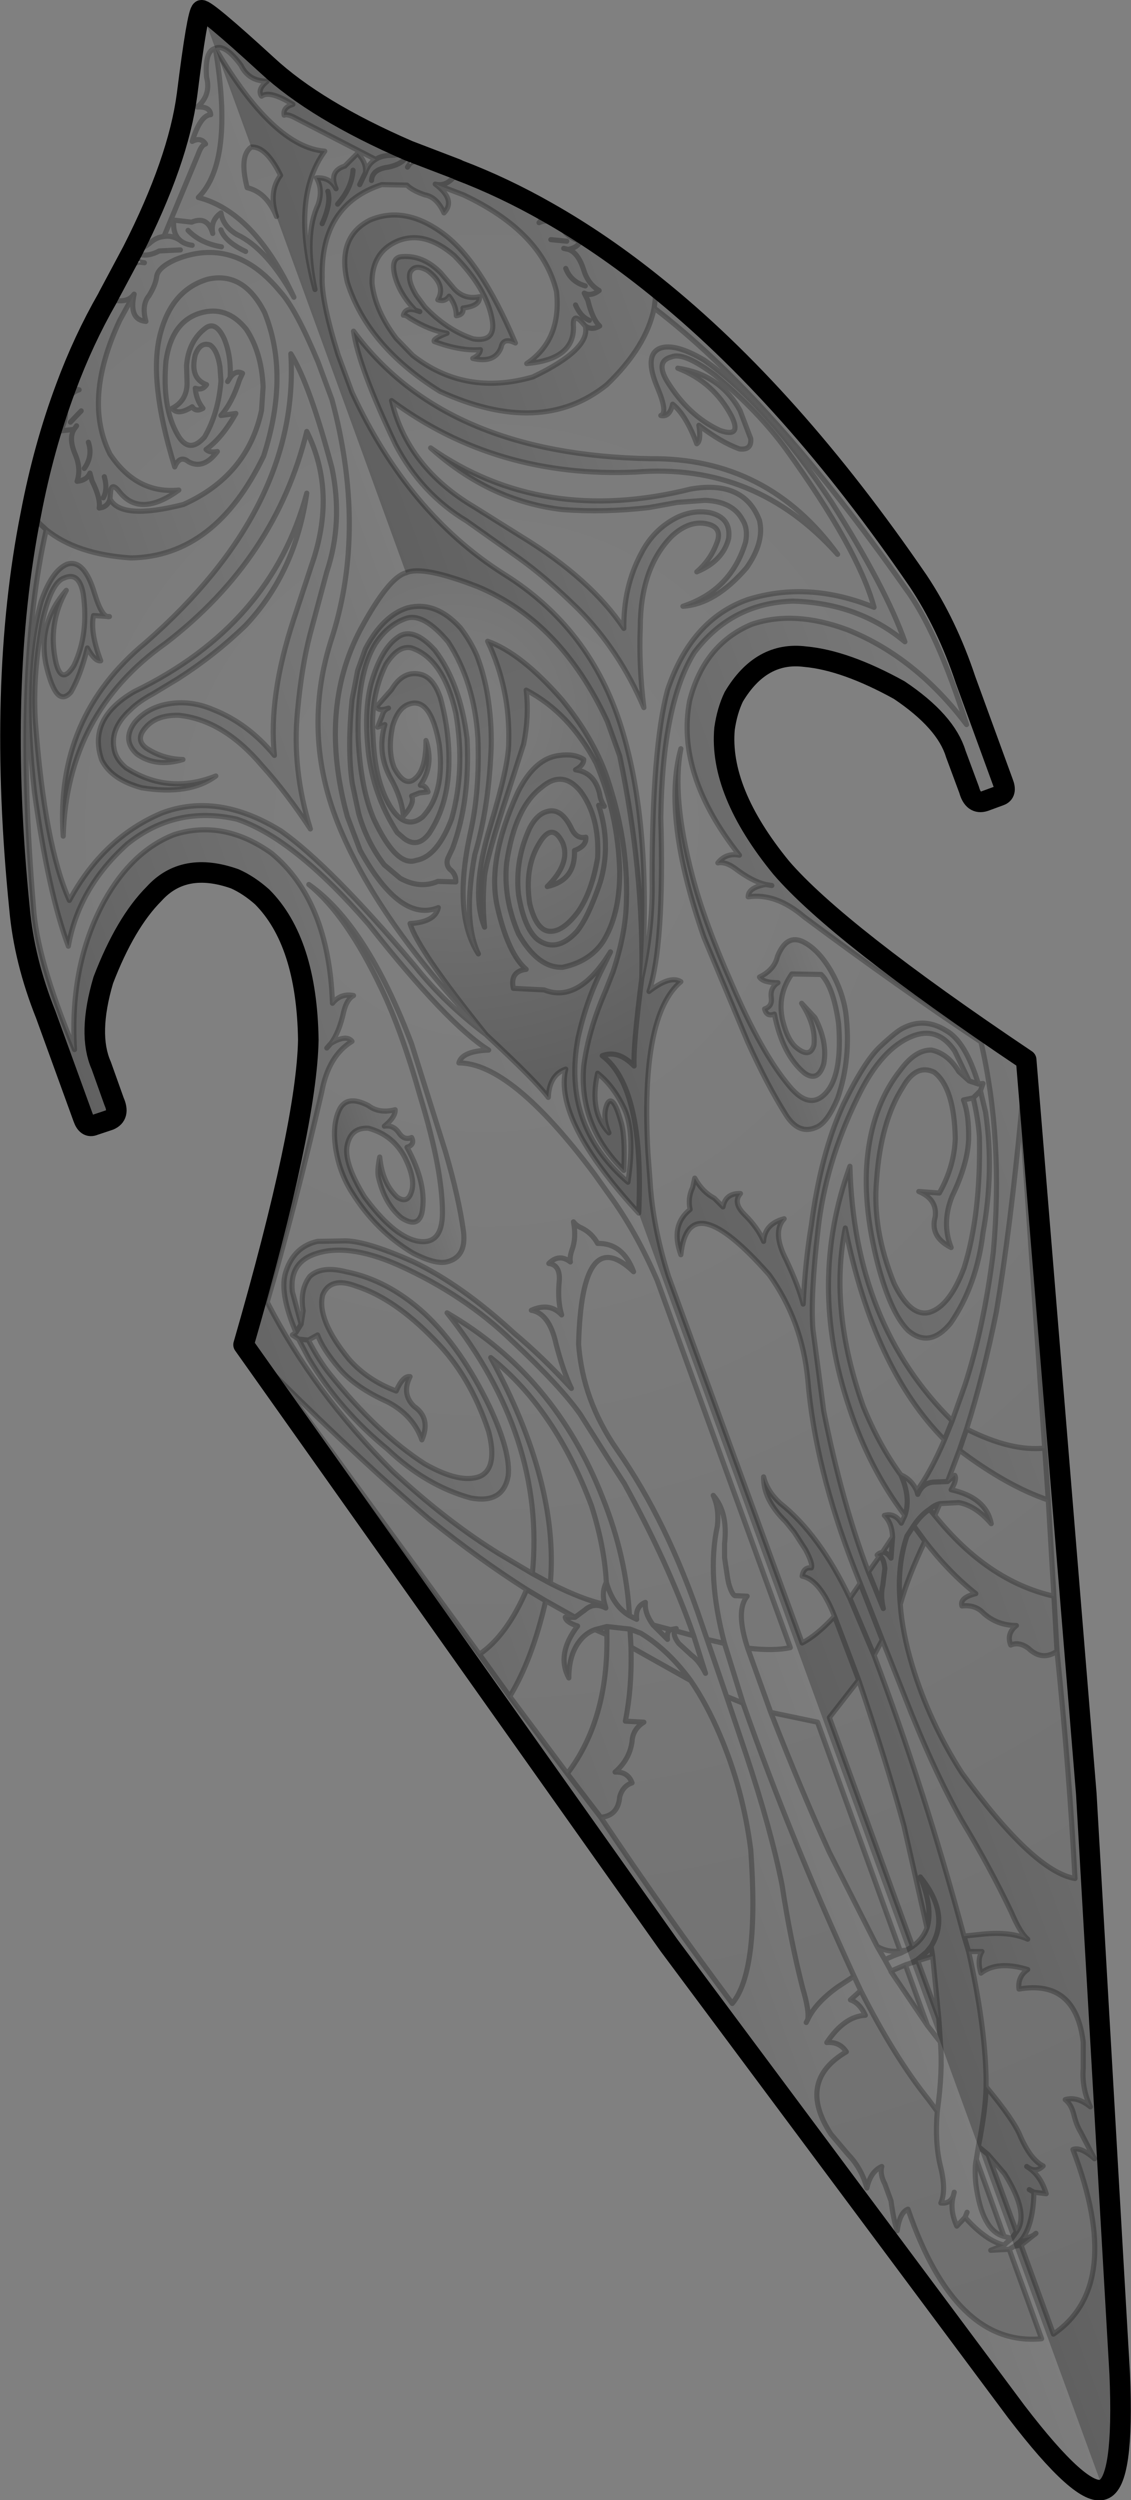 <?xml version="1.0" encoding="UTF-8" standalone="no"?>
<svg xmlns:xlink="http://www.w3.org/1999/xlink" height="243.1px" width="110.05px" xmlns="http://www.w3.org/2000/svg">
  <rect width="100%" height="100%" fill="#808080" stroke="none"/>
  <g transform="matrix(1.0, 0.0, 0.0, 1.0, -113.85, -133.85)">
    <path d="M167.15 154.5 L166.3 155.5 Q167.4 155.0 168.55 156.05 169.1 156.95 170.3 157.3 170.1 157.9 169.15 158.1 170.1 158.4 170.65 160.1 171.05 161.45 172.15 162.1 171.35 162.7 170.7 162.35 L171.05 163.05 Q171.5 164.9 172.2 165.55 171.45 166.0 170.8 165.55 171.45 166.0 172.2 165.55 171.5 164.9 171.05 163.05 L170.7 162.35 Q171.35 162.7 172.15 162.1 171.05 161.45 170.65 160.1 170.1 158.4 169.15 158.1 L168.7 158.0 169.15 158.1 Q170.1 157.9 170.3 157.3 169.1 156.95 168.55 156.05 167.4 155.0 166.3 155.5 L167.15 154.5 Q172.45 157.5 177.65 161.7 190.8 172.25 203.2 190.35 206.0 194.55 207.8 199.95 L211.45 209.95 Q211.85 210.95 211.15 211.2 L209.65 211.75 Q208.55 212.1 208.15 210.65 L206.85 207.15 Q205.9 204.0 201.35 200.95 196.1 198.05 192.2 197.7 187.9 197.15 185.25 201.6 184.6 202.95 184.35 204.7 183.8 210.8 189.85 218.2 195.3 224.55 213.7 236.9 L219.55 308.25 222.8 364.65 Q223.25 375.2 221.2 375.9 L212.55 352.25 212.3 351.5 212.75 350.85 212.3 351.5 209.05 342.55 205.35 332.4 205.2 330.1 205.35 332.4 202.55 324.7 203.1 324.4 204.0 323.65 204.45 323.1 Q206.35 320.0 203.4 316.35 204.65 319.4 204.05 321.3 204.65 319.4 203.4 316.35 206.35 320.0 204.45 323.1 L204.0 323.65 203.1 324.4 202.55 324.7 203.15 324.5 205.2 330.1 204.6 324.05 203.15 324.5 202.55 324.7 202.1 323.45 176.0 251.8 Q176.55 239.55 172.45 236.5 174.0 235.9 175.55 237.5 175.45 235.55 176.3 228.95 176.5 218.6 174.15 207.35 L172.95 204.0 Q168.45 194.3 160.35 190.9 154.95 188.8 153.35 189.55 L140.75 154.9 Q139.95 152.5 141.15 150.9 139.75 148.05 138.3 148.15 L134.8 138.55 Q140.45 148.15 145.45 148.55 142.1 153.15 144.5 162.0 143.4 156.75 144.8 153.75 145.3 152.3 144.65 151.15 145.95 151.05 146.55 152.2 145.8 150.5 147.4 150.0 L148.65 148.75 Q149.55 149.7 149.4 150.65 149.7 149.75 150.4 149.35 L142.65 145.35 Q141.85 144.9 141.5 145.05 141.35 144.3 142.35 144.0 140.1 142.6 139.3 143.2 138.85 142.55 139.85 141.75 138.05 141.75 137.3 140.2 135.75 138.1 134.8 138.55 L133.45 134.85 Q133.9 134.75 139.85 140.2 144.6 144.6 153.6 148.5 154.0 149.2 153.7 149.8 154.35 149.2 155.7 149.8 L158.5 150.4 Q162.85 152.05 167.15 154.5 M156.2 151.75 Q157.45 152.1 158.5 150.4 157.45 152.1 156.2 151.75 158.25 153.3 157.05 154.55 156.35 153.0 155.2 152.8 154.0 152.4 153.45 151.85 L151.0 151.8 Q145.05 153.75 145.2 160.8 145.1 163.05 146.75 168.35 L148.1 172.0 Q153.55 183.75 162.85 189.65 171.3 194.9 174.3 204.55 177.3 214.15 176.3 228.95 177.4 224.0 177.3 219.35 177.3 206.6 178.8 200.95 181.1 194.1 186.6 192.15 192.5 190.3 198.9 192.9 197.35 187.25 190.35 177.55 187.65 173.85 183.45 170.35 180.4 168.05 179.2 168.55 177.6 168.95 178.75 170.9 180.85 174.3 183.9 175.7 186.05 176.45 185.05 174.35 183.3 171.0 179.8 169.65 183.9 170.25 185.85 173.75 L186.9 176.5 Q187.0 177.65 185.8 177.5 184.0 176.85 181.85 175.2 182.1 176.7 181.65 177.0 180.6 174.2 179.3 173.15 179.0 174.45 178.15 174.25 178.85 174.0 177.85 171.6 176.45 168.35 178.1 167.7 179.55 167.2 182.35 168.85 188.35 173.05 194.75 182.65 200.05 191.0 201.9 196.25 197.4 192.5 191.05 192.3 185.05 192.45 181.4 197.3 178.3 202.3 178.15 213.35 178.5 225.75 177.0 230.25 179.05 228.65 180.1 229.3 176.15 232.6 176.9 246.0 L177.1 248.65 Q177.35 253.05 178.9 257.95 L191.9 293.6 Q193.35 292.85 195.05 291.0 193.65 287.45 191.9 287.1 192.05 286.2 192.8 286.3 192.95 286.0 192.45 284.95 L192.25 284.55 191.15 282.85 190.3 281.8 Q188.1 279.65 188.15 277.45 188.5 278.85 189.75 280.0 193.6 283.05 196.55 289.25 L197.55 287.8 197.0 286.4 Q193.15 276.55 192.45 268.0 191.9 262.25 188.7 257.8 180.85 248.9 180.1 255.85 179.05 253.0 181.0 251.45 180.75 250.35 181.25 249.3 L181.45 248.4 Q182.2 249.75 183.35 250.35 L184.2 251.2 Q184.45 249.85 185.9 249.9 185.1 250.8 186.35 252.0 187.6 253.25 188.15 254.55 188.25 252.85 190.15 252.35 188.95 253.65 190.35 256.35 191.55 258.9 192.0 260.65 192.2 256.5 192.8 252.95 193.7 246.05 195.9 241.25 198.0 236.95 199.55 235.55 201.1 234.1 201.75 233.8 203.8 232.75 205.9 234.05 207.8 235.1 209.05 239.25 L209.5 239.2 209.25 239.9 209.75 242.0 Q210.6 247.75 209.5 253.7 208.9 258.8 206.35 262.5 204.3 265.0 202.2 263.2 200.55 261.55 199.3 256.9 197.7 250.75 198.3 245.95 198.9 241.1 201.5 237.85 202.95 235.9 204.5 235.95 206.1 236.3 207.15 238.05 L208.15 238.95 206.75 236.05 Q205.2 233.75 202.9 234.5 199.65 235.6 197.25 240.65 194.15 247.0 193.45 253.4 192.7 259.8 192.95 263.1 L193.6 268.0 194.0 271.05 Q195.75 279.85 198.35 286.7 L199.45 285.15 199.2 285.05 Q199.45 284.8 199.7 284.8 L200.7 283.3 Q200.65 281.95 199.9 281.2 200.9 280.9 201.55 281.95 L201.9 281.2 Q198.45 276.65 196.5 270.75 192.4 258.65 196.55 247.25 196.95 262.6 206.5 272.0 L207.75 268.5 Q209.6 262.85 210.5 255.6 211.5 244.7 209.3 235.15 201.45 229.95 192.1 223.0 189.35 220.65 186.65 221.05 186.65 220.15 188.35 219.85 187.05 219.55 185.4 218.3 184.45 217.6 183.7 217.75 184.5 216.75 185.8 217.0 179.6 209.15 180.95 202.0 182.35 196.5 187.0 194.55 191.15 193.15 196.35 195.1 202.95 197.75 207.9 204.3 205.0 195.15 201.95 191.05 188.85 172.45 177.5 163.8 176.75 167.55 172.9 171.25 166.5 176.4 156.65 171.9 149.6 167.5 147.65 161.3 146.6 156.9 149.85 155.25 153.15 153.85 156.75 156.4 160.55 159.05 164.0 167.2 162.8 166.6 162.6 167.65 162.0 169.2 159.85 168.7 160.55 168.35 160.6 167.85 158.65 168.0 156.1 167.05 155.95 166.8 157.35 166.25 155.7 166.0 153.75 164.8 153.3 164.45 153.1 164.5 153.3 163.75 154.25 164.0 152.7 162.4 152.25 160.6 151.85 158.85 153.0 158.8 155.05 158.65 156.75 160.4 L157.85 161.7 Q158.9 163.05 160.5 162.7 160.6 163.6 158.9 163.8 159.0 164.45 158.25 164.55 158.25 163.55 157.55 162.65 157.15 163.25 156.45 163.0 157.3 161.55 155.45 160.15 154.2 159.45 153.75 160.35 153.5 161.15 154.35 162.55 L155.2 163.7 Q157.35 165.95 159.9 166.8 162.1 167.15 161.75 165.0 161.25 161.95 158.05 158.7 155.15 156.2 152.5 157.3 150.0 158.4 150.05 161.4 150.35 164.05 152.4 166.75 L154.0 168.4 Q159.1 172.4 165.7 170.5 171.35 167.8 170.8 165.55 L170.4 165.1 Q169.55 164.25 169.65 165.65 169.7 168.8 165.1 169.2 168.5 166.9 168.0 162.2 166.6 156.4 158.95 152.8 L156.2 151.75 M167.45 157.15 L169.0 157.3 167.45 157.15 M154.7 164.15 L154.25 164.0 154.7 164.15 M177.5 163.8 L177.6 163.05 177.65 161.7 177.6 163.05 177.5 163.8 M169.85 163.5 Q170.35 164.65 171.2 165.0 170.35 164.65 169.85 163.5 M168.9 159.95 Q169.4 161.25 170.8 161.65 169.4 161.25 168.9 159.95 M153.5 150.1 L153.7 149.8 153.5 150.1 M202.65 323.1 L202.1 323.45 202.65 323.1 Q203.65 322.4 204.05 321.3 L201.8 311.35 Q200.1 305.15 197.4 297.2 L194.55 300.85 202.65 323.1 M195.05 291.0 L197.4 297.2 195.05 291.0 M146.7 153.7 Q148.1 152.1 148.2 150.4 148.1 152.1 146.7 153.7 M145.2 155.6 Q146.1 153.55 145.75 152.45 146.1 153.55 145.2 155.6 M153.3 149.25 Q152.8 149.85 151.65 150.1 150.05 150.3 150.0 151.4 150.05 150.3 151.65 150.1 152.8 149.85 153.3 149.25 M148.85 151.8 L149.4 150.65 148.85 151.8 M150.4 149.35 Q151.0 148.95 152.0 148.95 153.15 148.9 153.6 148.5 153.15 148.9 152.0 148.95 151.0 148.95 150.4 149.35 M208.55 240.6 L207.6 240.8 Q208.15 242.25 208.1 244.65 208.0 247.05 206.5 250.15 205.45 252.75 206.4 255.15 204.3 254.1 204.85 252.15 205.05 250.45 203.25 249.7 L205.25 249.85 Q206.7 247.3 206.8 244.55 206.7 239.6 204.75 238.1 203.0 237.25 201.7 239.55 199.55 242.9 199.15 248.55 198.7 253.35 200.85 258.65 202.45 261.95 204.3 261.45 206.25 260.85 207.65 257.15 209.3 251.9 209.15 244.4 209.05 242.8 208.55 240.6 L209.25 239.9 208.55 240.6 M213.25 241.8 L213.7 236.9 213.25 241.8 Q212.15 253.4 210.8 261.4 209.55 267.6 207.9 272.8 212.25 275.0 215.5 274.65 L213.25 241.8 M208.15 238.95 L209.05 239.25 208.15 238.95 M215.85 279.7 L215.5 274.65 215.85 279.7 Q211.85 278.35 207.2 274.85 L206.05 277.9 206.75 277.3 Q207.0 277.7 206.4 278.7 209.8 279.45 210.3 282.0 208.8 280.25 207.15 279.95 L205.3 280.05 Q204.75 280.2 204.3 280.6 203.45 281.15 202.75 282.2 L202.1 283.2 Q201.1 286.15 201.45 289.85 201.1 286.15 202.1 283.2 L202.75 282.2 Q203.45 281.15 204.3 280.6 204.75 280.2 205.3 280.05 L204.8 281.2 204.3 280.6 204.8 281.2 Q209.95 287.6 216.4 289.05 L215.85 279.7 M216.7 294.4 L216.4 289.05 216.7 294.4 Q215.25 295.4 213.9 294.1 213.0 293.45 212.2 293.8 211.75 292.7 212.75 291.9 210.9 291.9 209.55 290.7 208.75 289.85 207.45 290.0 207.2 289.2 208.8 288.8 206.2 286.75 203.85 283.7 L202.75 282.2 203.85 283.7 Q202.2 287.15 201.45 289.85 201.65 292.6 202.6 295.75 204.25 301.25 207.45 306.25 214.4 315.8 218.45 316.5 217.9 306.05 216.7 294.4 M203.05 278.8 L203.15 279.15 Q203.65 277.95 204.85 277.95 L206.05 277.9 204.85 277.95 Q203.65 277.95 203.15 279.15 L203.05 278.8 Q204.35 277.1 205.75 273.85 198.85 266.9 196.1 253.25 194.5 261.2 197.85 270.6 199.4 274.4 201.5 277.25 202.55 277.7 203.05 278.8 M188.95 219.95 L188.35 219.85 188.95 219.95 M201.9 281.2 Q202.5 279.45 201.5 277.25 202.5 279.45 201.9 281.2 M206.5 272.0 L205.75 273.85 206.5 272.0 M198.35 286.7 L199.8 290.25 Q199.5 288.95 199.75 288.0 L199.95 286.35 Q199.85 285.35 199.45 285.15 199.85 285.35 199.95 286.35 L199.75 288.0 Q199.5 288.95 199.8 290.25 L198.35 286.7 M199.7 284.8 Q200.1 284.7 200.55 285.35 L200.7 283.3 200.55 285.35 Q200.1 284.7 199.7 284.8 M198.9 294.8 Q203.8 307.8 207.65 322.1 L209.55 321.9 Q212.2 321.65 213.85 322.4 213.15 321.85 212.25 319.75 210.15 315.35 207.4 310.8 204.65 305.9 201.9 298.85 L199.7 293.3 198.9 294.8 196.55 289.25 198.9 294.8 M197.55 287.8 L199.7 293.3 197.55 287.8 M207.9 272.8 L207.2 274.85 207.9 272.8 M213.85 325.35 Q210.9 324.45 209.3 325.7 208.9 324.4 209.4 323.6 L208.1 323.6 Q209.7 330.7 209.8 335.95 L209.8 336.75 Q212.55 340.05 213.15 341.6 214.15 343.85 215.35 344.45 214.75 345.05 214.05 344.7 215.15 345.5 215.65 347.15 L214.45 347.0 Q214.4 350.0 213.35 351.5 214.25 351.4 214.65 351.0 L213.2 352.15 216.35 360.8 Q223.3 356.05 218.25 342.85 219.0 342.55 220.35 343.75 L219.0 341.15 Q218.6 340.5 218.35 339.5 218.1 338.45 217.5 338.0 218.65 337.65 219.95 338.7 219.1 336.9 219.25 334.95 L219.25 332.4 Q218.5 326.3 213.0 327.25 212.85 326.05 213.85 325.35 M208.1 323.6 L207.65 322.1 208.1 323.6 M204.45 323.1 L204.6 324.05 204.45 323.1 M209.8 336.75 Q209.75 339.05 209.05 342.55 209.75 339.05 209.8 336.75 M210.0 343.35 L209.05 342.55 210.0 343.35 212.75 350.85 Q214.05 349.1 211.6 345.2 L210.0 343.35 M213.35 351.5 L213.1 351.8 212.55 352.25 213.1 351.8 213.35 351.5 M213.75 344.5 L214.05 344.7 213.75 344.5 M214.45 347.0 L214.0 346.75 214.45 347.0 M213.2 352.15 L212.55 352.25 213.2 352.15" fill="url(#gradient0)" fill-rule="evenodd" stroke="none"/>
    <path d="M156.2 151.75 L158.95 152.8 Q166.6 156.4 168.0 162.2 168.5 166.9 165.1 169.2 169.7 168.8 169.65 165.65 169.55 164.25 170.4 165.1 L170.8 165.55 Q171.35 167.8 165.7 170.5 159.1 172.4 154.0 168.4 L152.4 166.75 Q150.35 164.05 150.05 161.4 150.0 158.4 152.5 157.3 155.15 156.2 158.05 158.7 161.25 161.95 161.75 165.0 162.1 167.15 159.9 166.8 157.35 165.95 155.2 163.7 L154.35 162.55 Q153.5 161.15 153.75 160.35 154.2 159.45 155.45 160.15 157.3 161.55 156.45 163.0 157.15 163.25 157.55 162.65 158.25 163.55 158.25 164.55 159.0 164.45 158.9 163.8 160.6 163.6 160.5 162.7 158.9 163.05 157.85 161.7 L156.75 160.4 Q155.05 158.65 153.0 158.8 151.85 158.85 152.25 160.6 152.7 162.4 154.25 164.0 153.3 163.75 153.1 164.5 153.3 164.45 153.75 164.8 155.7 166.0 157.35 166.25 155.95 166.8 156.1 167.05 158.65 168.0 160.6 167.85 160.55 168.35 159.85 168.7 162.0 169.2 162.6 167.65 162.8 166.6 164.0 167.2 160.55 159.05 156.75 156.4 153.15 153.85 149.85 155.25 146.6 156.9 147.65 161.3 149.6 167.5 156.65 171.9 166.5 176.4 172.9 171.25 176.75 167.55 177.5 163.8 188.85 172.45 201.95 191.05 205.0 195.15 207.9 204.3 202.95 197.75 196.35 195.1 191.15 193.15 187.0 194.55 182.35 196.5 180.95 202.0 179.6 209.15 185.8 217.0 184.5 216.75 183.7 217.75 184.45 217.6 185.4 218.3 187.05 219.55 188.35 219.85 186.65 220.15 186.65 221.05 189.35 220.65 192.1 223.0 201.45 229.95 209.3 235.15 211.5 244.7 210.5 255.6 209.6 262.85 207.75 268.5 L206.5 272.0 Q196.95 262.6 196.55 247.25 192.4 258.65 196.5 270.75 198.45 276.65 201.9 281.2 L201.55 281.95 Q200.9 280.9 199.9 281.2 200.65 281.95 200.7 283.3 L199.7 284.8 Q199.45 284.8 199.2 285.05 L199.45 285.15 198.35 286.7 Q195.75 279.85 194.0 271.05 L193.6 268.0 192.95 263.1 Q192.7 259.8 193.45 253.4 194.15 247.0 197.25 240.65 199.65 235.6 202.9 234.5 205.2 233.75 206.75 236.05 L208.15 238.95 207.15 238.05 Q206.1 236.3 204.5 235.95 202.95 235.9 201.5 237.85 198.9 241.1 198.3 245.95 197.7 250.75 199.3 256.9 200.55 261.55 202.2 263.2 204.3 265.0 206.35 262.5 208.9 258.8 209.5 253.7 210.6 247.75 209.75 242.0 L209.25 239.9 209.5 239.2 209.05 239.25 Q207.8 235.1 205.9 234.05 203.8 232.75 201.75 233.8 201.1 234.1 199.55 235.55 198.0 236.95 195.9 241.25 193.7 246.05 192.8 252.95 192.2 256.5 192.0 260.65 191.55 258.9 190.35 256.35 188.95 253.65 190.15 252.35 188.25 252.85 188.15 254.55 187.6 253.25 186.35 252.0 185.1 250.8 185.9 249.9 184.45 249.85 184.2 251.2 L183.35 250.35 Q182.2 249.75 181.45 248.4 L181.25 249.3 Q180.75 250.35 181.0 251.45 179.05 253.0 180.1 255.85 180.85 248.9 188.7 257.8 191.9 262.25 192.45 268.0 193.15 276.55 197.0 286.4 L197.55 287.8 196.55 289.25 Q193.6 283.05 189.75 280.0 188.5 278.85 188.15 277.45 188.1 279.65 190.3 281.8 L191.15 282.85 192.25 284.55 192.45 284.95 Q192.95 286.0 192.8 286.3 192.05 286.2 191.9 287.1 193.65 287.45 195.05 291.0 193.35 292.85 191.9 293.6 L178.9 257.95 Q177.35 253.05 177.1 248.65 L176.9 246.0 Q176.15 232.6 180.1 229.3 179.05 228.65 177.0 230.25 178.5 225.75 178.15 213.35 178.3 202.3 181.4 197.3 185.05 192.45 191.05 192.3 197.4 192.5 201.9 196.25 200.05 191.0 194.75 182.65 188.35 173.05 182.35 168.85 179.55 167.2 178.1 167.7 176.45 168.35 177.85 171.6 178.85 174.0 178.15 174.25 179.0 174.45 179.3 173.15 180.6 174.2 181.65 177.0 182.1 176.7 181.85 175.2 184.0 176.85 185.8 177.5 187.0 177.65 186.9 176.5 L185.85 173.75 Q183.9 170.25 179.8 169.65 183.3 171.0 185.05 174.35 186.05 176.45 183.9 175.7 180.85 174.3 178.75 170.9 177.6 168.95 179.2 168.55 180.4 168.05 183.45 170.35 187.65 173.85 190.35 177.55 197.35 187.25 198.9 192.9 192.5 190.3 186.6 192.15 181.1 194.1 178.8 200.95 177.3 206.6 177.3 219.35 177.4 224.0 176.3 228.95 177.3 214.15 174.3 204.55 171.3 194.9 162.85 189.65 153.55 183.75 148.1 172.0 L146.75 168.35 Q145.1 163.05 145.2 160.8 145.05 153.75 151.0 151.8 L153.45 151.85 Q154.0 152.4 155.2 152.8 156.35 153.0 157.05 154.55 158.25 153.3 156.2 151.75 M174.55 194.95 Q171.35 190.15 164.55 186.0 L160.0 183.15 Q153.5 179.3 151.95 172.8 162.15 180.35 175.7 179.75 187.35 178.8 195.35 187.75 188.55 178.35 177.15 178.45 157.15 178.1 148.25 166.05 148.75 169.55 152.35 177.1 154.85 181.85 159.25 184.5 L164.4 188.15 Q167.05 190.05 170.1 193.05 174.1 197.05 176.5 202.65 176.0 198.55 176.15 194.9 176.15 189.05 179.25 185.95 180.85 184.5 182.45 184.75 184.05 185.0 183.7 186.35 183.1 188.2 181.65 189.45 184.2 188.4 184.75 186.2 185.0 184.2 182.95 183.7 181.35 183.4 179.75 184.15 177.45 185.3 176.25 187.65 174.5 190.9 174.55 194.95 M168.6 183.4 Q172.7 183.7 177.0 183.2 L179.75 182.7 182.45 182.5 Q185.15 182.6 186.1 184.4 186.65 185.25 186.4 186.55 185.0 191.25 180.3 192.8 183.45 192.6 186.5 189.05 188.25 186.55 187.75 184.45 186.25 180.5 181.05 181.4 166.65 185.0 155.75 177.4 161.55 182.6 168.6 183.4 M137.3 140.2 Q138.05 141.75 139.85 141.75 138.85 142.55 139.3 143.2 140.1 142.6 142.35 144.0 141.35 144.3 141.5 145.05 141.85 144.9 142.65 145.35 L150.4 149.35 Q149.7 149.75 149.4 150.65 149.55 149.7 148.65 148.75 L147.4 150.0 Q145.8 150.5 146.55 152.2 145.95 151.05 144.65 151.15 145.3 152.3 144.8 153.75 143.4 156.75 144.5 162.0 142.1 153.15 145.45 148.55 140.45 148.15 134.8 138.55 135.75 138.1 137.3 140.2 M133.95 141.35 Q133.75 138.8 134.8 138.55 136.65 149.55 133.15 153.05 138.6 154.45 142.45 162.75 139.85 158.05 136.9 156.65 135.55 155.85 135.35 154.55 134.3 155.3 134.55 156.55 134.05 154.8 132.5 155.45 L130.75 155.25 Q130.65 156.6 131.35 157.2 130.55 156.7 129.8 156.85 L133.15 148.8 Q133.45 147.95 133.85 147.85 133.4 147.15 132.55 147.6 133.35 145.05 134.35 145.0 134.3 144.2 133.05 144.25 134.4 143.1 133.95 141.35 M138.3 148.15 Q139.75 148.05 141.15 150.9 139.95 152.5 140.75 154.9 139.8 152.55 137.9 152.1 137.1 149.0 138.3 148.15 M202.65 323.1 L194.55 300.85 197.4 297.2 Q200.1 305.15 201.8 311.35 L204.05 321.3 Q203.65 322.4 202.65 323.1 M118.35 185.35 Q121.3 187.75 126.6 188.1 134.8 187.95 139.5 178.2 142.05 170.3 139.6 164.25 137.55 160.2 134.05 161.0 130.55 162.05 129.45 166.3 128.25 170.8 130.85 179.25 131.35 178.05 132.2 178.75 133.65 179.55 135.0 177.75 134.25 177.9 133.9 177.55 135.45 176.45 136.8 174.05 L135.35 174.25 Q136.45 173.0 137.15 170.8 L137.45 170.15 Q136.8 169.8 136.25 170.55 136.35 168.3 135.6 166.65 134.8 165.05 133.85 165.75 132.2 167.0 132.0 169.4 L132.05 171.1 Q132.05 172.8 130.6 173.55 131.15 174.3 132.55 173.4 132.9 173.95 133.6 173.55 132.95 172.75 132.85 171.6 133.55 171.85 133.95 171.25 132.3 170.65 132.85 168.35 133.35 167.05 134.3 167.4 135.0 167.9 135.25 169.5 L135.35 170.9 Q135.1 174.05 133.75 176.35 132.25 178.05 131.15 176.15 129.6 173.5 130.0 168.95 130.55 165.15 133.3 164.3 135.9 163.5 137.8 165.85 139.3 168.1 139.45 171.45 L139.3 173.75 Q137.95 180.1 131.7 182.9 125.6 184.45 124.55 182.35 L124.6 181.8 Q124.65 180.6 125.5 181.7 127.5 184.2 131.25 181.5 127.15 181.9 124.55 178.0 121.9 172.7 125.5 165.0 L126.9 162.45 Q126.35 164.95 128.05 165.1 127.6 163.5 128.35 162.6 129.0 161.55 129.1 160.7 129.25 159.85 130.9 159.1 136.65 156.75 141.15 162.25 142.65 163.9 144.8 169.05 L146.15 172.7 Q149.5 185.2 146.2 195.7 143.05 205.15 146.95 214.45 150.85 223.75 161.15 234.45 157.1 231.4 154.2 227.75 145.95 218.0 141.2 214.65 135.05 210.85 129.6 212.9 123.9 215.3 120.6 221.4 118.2 216.05 117.3 204.1 117.0 199.55 118.0 194.15 118.85 190.45 120.1 190.05 121.55 189.4 121.95 191.6 122.5 195.5 121.05 198.55 119.85 200.5 119.3 198.3 118.45 194.55 120.3 191.25 117.55 194.4 118.3 198.35 118.75 200.35 119.3 201.15 119.95 202.05 120.75 201.15 121.7 199.5 122.35 196.85 123.1 198.2 123.65 198.1 122.6 195.3 122.95 193.7 L124.5 193.8 Q123.8 194.0 123.05 191.55 122.05 188.2 120.4 188.7 118.9 189.3 117.85 192.35 115.9 199.4 117.2 210.85 118.55 220.65 120.5 225.85 121.5 220.15 126.25 215.9 130.95 212.15 136.9 213.5 142.45 215.35 149.7 223.7 157.4 233.45 161.4 235.95 158.8 236.05 158.5 237.2 163.6 237.2 171.65 247.95 L173.15 250.05 Q175.75 253.6 177.8 258.35 L190.75 294.05 Q189.15 294.4 186.6 294.1 185.4 290.45 186.55 289.05 L185.35 289.0 Q185.05 288.85 184.75 287.8 L184.65 287.3 184.35 285.3 184.35 283.95 Q184.7 280.9 183.25 279.25 183.85 280.55 183.65 282.25 182.6 287.05 184.35 293.65 L182.65 293.25 182.15 291.8 Q178.8 281.8 173.85 274.75 170.55 270.0 170.15 264.55 170.45 252.7 175.5 257.5 174.45 254.7 172.0 254.75 171.45 253.75 170.45 253.25 169.95 253.05 169.65 252.65 169.95 254.2 169.5 255.4 169.25 256.15 169.35 256.55 168.25 255.7 167.25 256.7 168.45 256.85 168.25 258.6 168.1 260.35 168.5 261.7 167.35 260.45 165.55 261.25 167.3 261.55 167.95 264.5 168.65 267.2 169.45 268.85 166.65 265.8 163.9 263.5 158.75 258.75 154.0 256.5 149.6 254.55 147.5 254.5 L144.75 254.55 Q142.5 255.05 141.7 257.4 140.95 259.4 142.65 263.4 L142.3 263.65 142.9 264.05 143.9 265.95 Q146.9 270.95 151.55 274.75 155.3 278.3 159.65 279.5 162.8 280.1 163.3 277.35 163.55 275.05 161.5 270.65 158.75 264.95 155.2 261.6 151.6 258.3 147.5 257.5 145.15 256.9 144.0 257.95 143.0 259.25 143.35 261.3 L143.15 262.6 142.3 259.45 Q142.0 256.75 144.3 255.85 147.5 254.6 152.6 256.85 159.05 259.75 163.7 264.25 168.4 268.65 170.3 271.35 L172.95 275.55 174.6 278.1 Q178.95 286.0 181.35 292.9 L179.5 292.4 179.65 292.2 179.1 292.3 177.4 291.85 Q176.55 290.7 176.65 289.65 175.65 290.05 175.8 291.3 L175.1 290.95 Q174.8 285.25 172.5 279.5 167.85 267.6 157.35 261.5 166.95 273.55 165.65 286.85 L162.45 284.95 Q157.4 281.85 152.05 276.9 144.3 269.15 139.85 260.45 142.5 251.45 145.15 240.05 145.8 236.5 148.1 235.1 147.55 234.4 146.05 235.3 146.85 234.25 147.3 232.2 147.6 231.0 148.25 230.65 147.0 230.4 146.2 231.4 145.85 221.4 140.25 216.8 135.6 213.5 130.8 215.0 126.7 216.6 124.0 221.45 120.6 227.7 121.1 235.9 117.4 227.05 117.1 221.95 115.2 199.25 118.35 185.35 M144.15 188.85 L142.45 194.0 Q139.95 201.55 140.55 207.3 138.0 204.2 134.6 202.85 132.15 201.8 129.7 202.4 128.0 202.85 126.95 204.1 125.7 205.8 127.15 207.15 129.0 208.5 131.65 207.7 129.7 207.65 128.1 206.6 126.95 205.75 128.05 204.55 129.1 203.35 131.25 203.4 135.6 203.85 139.35 208.3 141.8 211.0 144.05 214.45 142.25 208.65 142.8 203.0 143.2 198.7 144.0 195.6 L145.65 189.45 Q147.25 184.65 146.15 179.35 144.0 171.25 142.15 168.25 143.05 183.2 128.0 196.35 119.2 203.6 120.0 215.15 120.35 203.2 129.95 196.4 140.7 188.15 143.7 175.8 146.65 181.75 144.15 188.85 M143.7 181.8 Q140.25 194.65 126.9 201.1 122.35 203.75 123.75 207.75 124.7 209.65 127.65 210.45 132.3 211.2 134.85 209.3 130.2 211.15 126.1 208.5 125.1 207.65 124.95 206.65 124.55 204.65 126.55 202.85 127.35 202.05 128.75 201.3 L131.15 199.85 Q134.75 197.55 137.75 194.65 142.6 189.5 143.7 181.8 M146.8 241.9 Q146.15 243.4 146.55 245.75 146.95 248.0 148.1 249.8 150.45 253.55 154.05 255.7 156.2 256.8 157.3 256.55 159.25 256.1 158.95 253.6 158.5 250.3 157.2 245.85 L153.9 235.35 Q149.5 223.75 143.9 219.85 147.55 222.8 150.95 229.95 152.95 234.1 154.75 240.5 156.9 247.55 156.9 251.75 156.9 255.05 154.35 254.5 152.05 253.95 149.3 250.2 147.4 247.1 147.6 245.4 147.9 243.45 149.7 243.55 152.1 244.2 153.25 246.4 154.2 248.3 153.95 249.5 153.6 251.0 152.5 250.25 151.05 248.9 150.8 246.35 150.55 247.55 150.65 248.2 151.25 250.9 152.9 252.25 154.5 253.3 154.9 251.8 155.45 249.05 153.45 245.4 154.25 245.15 153.9 244.45 153.2 244.75 152.7 244.05 152.15 243.2 151.25 243.35 152.35 242.45 152.3 241.75 150.75 242.15 149.7 241.35 147.5 240.2 146.8 241.9 M143.85 264.15 L144.75 263.65 Q145.3 265.1 146.9 266.95 148.45 268.75 151.55 270.15 154.05 271.45 154.9 273.85 155.8 271.75 154.15 270.6 152.9 269.4 153.75 267.7 153.05 267.6 152.4 269.1 149.6 268.05 147.8 266.0 144.65 262.15 145.25 259.75 146.0 257.95 148.5 258.9 152.25 260.1 156.15 264.15 159.6 267.6 161.4 273.05 162.3 276.6 160.55 277.4 158.65 278.15 155.2 276.2 150.6 273.25 145.9 267.4 144.9 266.15 143.85 264.15 M160.5 294.7 L141.05 268.05 Q149.35 276.25 155.55 281.5 160.45 285.45 165.1 288.4 163.2 292.85 160.5 294.7 M163.45 298.8 Q165.65 295.2 166.95 289.5 L169.8 291.1 168.85 291.1 Q168.95 291.6 170.05 291.95 167.95 294.7 169.2 297.0 169.2 294.7 170.3 293.35 170.9 292.6 171.75 292.3 L172.9 292.8 Q173.05 301.05 169.05 306.3 L163.45 298.8 M208.55 240.6 Q209.05 242.8 209.15 244.4 209.3 251.9 207.65 257.15 206.25 260.85 204.3 261.45 202.45 261.95 200.85 258.65 198.7 253.35 199.15 248.55 199.55 242.9 201.7 239.55 203.0 237.25 204.75 238.1 206.7 239.6 206.8 244.55 206.7 247.3 205.25 249.85 L203.25 249.7 Q205.05 250.45 204.85 252.15 204.3 254.1 206.4 255.15 205.45 252.75 206.5 250.15 208.0 247.05 208.1 244.65 208.15 242.25 207.6 240.8 L208.55 240.6 M213.25 241.8 L215.5 274.65 Q212.25 275.0 207.9 272.8 209.55 267.6 210.8 261.4 212.15 253.4 213.25 241.8 M215.85 279.7 L216.4 289.05 Q209.95 287.6 204.8 281.2 L205.3 280.05 207.15 279.95 Q208.8 280.25 210.3 282.0 209.8 279.45 206.4 278.7 207.0 277.7 206.75 277.3 L206.05 277.9 207.2 274.85 Q211.85 278.35 215.85 279.7 M216.7 294.4 Q217.9 306.05 218.45 316.5 214.4 315.8 207.45 306.25 204.25 301.25 202.6 295.75 201.65 292.6 201.45 289.85 202.2 287.15 203.85 283.7 206.2 286.75 208.8 288.8 207.2 289.2 207.45 290.0 208.75 289.85 209.55 290.7 210.9 291.9 212.75 291.9 211.75 292.7 212.2 293.8 213.0 293.45 213.9 294.1 215.25 295.4 216.7 294.4 M203.05 278.8 Q202.55 277.7 201.5 277.25 199.4 274.4 197.85 270.6 194.5 261.2 196.1 253.25 198.85 266.9 205.75 273.85 204.35 277.1 203.05 278.8 M181.2 218.95 Q179.2 211.3 180.1 206.65 178.25 213.25 182.35 225.0 L186.6 235.15 Q188.5 239.35 190.3 242.2 191.6 244.3 193.4 243.4 194.4 242.9 195.35 240.65 196.7 236.75 196.15 232.35 195.85 230.25 194.7 228.25 193.5 226.2 192.05 225.45 190.4 224.6 189.5 226.85 189.2 228.15 187.75 228.85 188.1 229.4 189.55 229.4 188.75 229.9 188.9 230.9 189.0 231.7 188.25 231.95 188.45 232.75 189.2 232.45 190.0 236.45 192.15 238.2 193.45 239.1 194.0 237.3 194.4 235.2 193.15 232.8 L191.85 231.4 Q193.25 233.55 193.05 235.45 192.7 236.75 191.45 235.8 190.5 235.1 190.0 233.05 189.45 230.6 190.9 228.55 L193.75 228.6 Q194.95 229.8 195.45 233.4 195.8 238.05 194.4 239.9 192.75 242.0 190.65 239.45 187.95 236.25 185.05 229.5 182.35 223.4 181.2 218.95 M167.4 287.8 Q168.25 278.05 161.6 265.85 167.9 270.9 171.4 280.25 172.65 284.15 172.85 287.7 172.35 288.7 172.7 289.85 170.55 289.4 167.4 287.8 M181.05 297.25 Q182.6 299.5 183.9 302.55 186.15 307.8 186.9 313.7 187.75 325.5 185.1 328.65 178.8 320.25 172.3 310.55 174.0 310.4 174.15 308.55 174.45 307.5 175.35 307.2 174.95 306.1 173.7 306.15 175.1 304.95 175.35 303.2 175.4 302.0 176.5 301.3 L174.7 301.2 Q175.35 297.95 175.25 294.15 L175.25 294.0 181.05 297.25 M198.9 294.8 L199.7 293.3 201.9 298.85 Q204.65 305.9 207.4 310.8 210.15 315.35 212.25 319.75 213.15 321.85 213.85 322.4 212.2 321.65 209.55 321.9 L207.65 322.1 Q203.8 307.8 198.9 294.8 M213.85 325.35 Q212.85 326.05 213.0 327.25 218.5 326.3 219.25 332.4 L219.25 334.95 Q219.1 336.9 219.95 338.7 218.65 337.65 217.5 338.0 218.1 338.45 218.35 339.5 218.6 340.5 219.0 341.15 L220.35 343.75 Q219.0 342.55 218.25 342.85 223.3 356.05 216.35 360.8 L213.2 352.15 214.65 351.0 Q214.25 351.4 213.35 351.5 214.4 350.0 214.45 347.0 L215.65 347.15 Q215.15 345.5 214.05 344.7 214.75 345.05 215.35 344.45 214.15 343.85 213.15 341.6 212.55 340.05 209.8 336.75 L209.8 335.95 Q209.7 330.7 208.1 323.6 L209.4 323.6 Q208.9 324.4 209.3 325.7 210.9 324.45 213.85 325.35 M203.15 324.5 L204.6 324.05 205.2 330.1 203.15 324.5 M204.1 330.8 L200.55 325.55 200.55 325.5 201.95 324.9 204.1 330.8 M199.2 323.1 L194.55 313.95 Q191.9 308.15 188.85 300.35 L193.4 301.3 201.45 323.55 Q200.2 323.7 199.2 323.1 M211.55 351.3 Q209.4 350.75 208.8 346.2 208.65 344.6 208.85 343.8 L211.55 351.3 M210.0 343.35 L211.6 345.2 Q214.05 349.1 212.75 350.85 L210.0 343.35 M205.05 339.15 Q204.8 342.15 205.35 344.45 205.95 346.8 205.4 348.05 206.25 348.15 206.6 347.4 206.25 348.75 206.95 350.3 L207.75 349.45 Q209.75 351.7 211.55 352.15 L210.25 352.65 212.05 352.55 215.2 361.25 Q206.8 362.05 202.2 348.65 201.4 348.95 201.15 350.75 200.8 349.75 200.55 347.85 L199.95 346.2 Q199.45 345.25 199.65 344.5 198.55 345.0 198.2 346.6 197.7 344.7 196.35 343.3 L194.7 341.35 Q191.35 336.2 196.2 333.35 195.55 332.35 194.3 332.45 196.0 329.9 198.05 329.8 197.5 328.6 196.6 328.3 L197.6 327.4 Q200.9 333.9 204.2 338.0 L205.05 339.15 M184.55 298.8 L186.15 299.45 Q190.75 312.55 196.95 326.0 L195.35 327.05 Q193.2 328.6 192.45 330.2 192.6 329.35 191.95 327.15 190.75 322.45 189.95 317.15 188.85 311.65 186.45 304.45 L184.55 298.8" fill="url(#gradient1)" fill-rule="evenodd" stroke="none"/>
    <path d="M168.6 183.4 Q161.55 182.6 155.75 177.4 166.65 185.0 181.05 181.4 186.25 180.5 187.75 184.45 188.25 186.55 186.5 189.05 183.45 192.6 180.3 192.8 185.0 191.25 186.4 186.55 186.65 185.25 186.1 184.4 185.15 182.6 182.45 182.5 L179.75 182.7 177.0 183.2 Q172.7 183.7 168.6 183.4" fill="url(#gradient2)" fill-rule="evenodd" stroke="none"/>
    <path d="M174.55 194.95 Q174.5 190.9 176.25 187.65 177.45 185.3 179.75 184.15 181.35 183.4 182.95 183.7 185.0 184.2 184.75 186.2 184.2 188.4 181.65 189.45 183.1 188.2 183.7 186.35 184.05 185.0 182.45 184.75 180.85 184.5 179.25 185.95 176.15 189.05 176.15 194.9 176.0 198.55 176.5 202.65 174.1 197.05 170.1 193.05 167.05 190.05 164.4 188.15 L159.25 184.5 Q154.85 181.85 152.35 177.1 148.75 169.55 148.25 166.05 157.15 178.1 177.15 178.45 188.55 178.35 195.35 187.75 187.35 178.8 175.7 179.75 162.15 180.35 151.95 172.8 153.5 179.3 160.0 183.15 L164.55 186.0 Q171.35 190.15 174.55 194.95" fill="url(#gradient3)" fill-rule="evenodd" stroke="none"/>
    <path d="M221.2 375.9 Q219.15 376.7 212.75 368.35 L178.95 323.0 137.55 264.6 Q143.7 243.3 143.85 234.95 143.7 225.4 139.35 221.05 138.05 219.9 136.7 219.3 131.75 217.55 128.85 220.75 126.05 223.55 123.9 229.15 122.35 234.4 123.7 237.45 L124.95 240.95 Q125.55 242.3 124.5 242.75 L123.0 243.25 Q122.3 243.55 121.95 242.55 L118.3 232.5 Q116.2 227.25 115.75 222.2 113.55 200.4 116.85 183.85 118.1 177.3 120.25 171.55 121.95 166.95 124.3 162.85 125.25 162.05 126.05 160.65 126.65 159.3 127.55 159.35 126.9 159.05 126.75 158.25 127.4 158.25 128.35 157.55 129.05 156.9 129.8 156.85 130.55 156.7 131.35 157.2 130.65 156.6 130.75 155.25 L132.5 155.45 Q134.05 154.8 134.55 156.55 134.3 155.3 135.35 154.55 135.55 155.85 136.9 156.65 139.85 158.05 142.45 162.75 138.6 154.45 133.15 153.05 136.65 149.55 134.8 138.55 133.75 138.8 133.95 141.35 134.4 143.1 133.05 144.25 134.3 144.2 134.35 145.0 133.35 145.05 132.55 147.6 133.4 147.15 133.85 147.85 133.45 147.95 133.15 148.8 L129.8 156.85 Q129.05 156.9 128.35 157.55 127.4 158.25 126.75 158.25 131.2 149.5 132.05 143.05 133.05 135.05 133.45 134.85 L134.8 138.55 138.3 148.15 Q137.1 149.0 137.9 152.1 139.8 152.55 140.75 154.9 L153.35 189.55 Q151.65 190.0 148.9 195.1 144.8 202.9 147.65 213.25 L148.9 216.55 Q152.8 223.6 156.5 222.1 156.2 223.5 153.75 223.65 154.5 226.2 161.15 234.45 166.0 238.95 167.2 240.55 167.3 238.35 168.9 237.8 167.7 242.8 176.0 251.8 L202.1 323.45 201.5 323.75 Q200.75 324.0 199.95 324.4 200.75 324.0 201.5 323.75 L202.1 323.45 201.45 323.55 193.4 301.3 188.85 300.35 Q191.9 308.15 194.55 313.95 L199.2 323.1 199.95 324.4 200.55 325.5 199.95 324.4 199.2 323.1 Q200.2 323.7 201.45 323.55 L202.1 323.45 202.55 324.7 205.35 332.4 Q205.6 335.2 205.05 339.15 205.6 335.2 205.35 332.4 L204.1 330.8 205.35 332.4 209.05 342.55 208.85 343.8 209.05 342.55 212.3 351.5 212.55 352.25 212.05 352.55 210.25 352.65 211.55 352.15 Q209.75 351.7 207.75 349.45 L206.95 350.3 Q206.25 348.75 206.6 347.4 206.25 348.15 205.4 348.05 205.95 346.8 205.35 344.45 204.8 342.15 205.05 339.15 L204.2 338.0 Q200.9 333.9 197.6 327.4 L196.6 328.3 Q197.5 328.6 198.05 329.8 196.0 329.9 194.3 332.45 195.55 332.35 196.2 333.35 191.35 336.2 194.7 341.35 L196.35 343.3 Q197.7 344.7 198.2 346.6 198.55 345.0 199.65 344.5 199.45 345.25 199.95 346.2 L200.55 347.85 Q200.8 349.75 201.15 350.75 201.4 348.95 202.2 348.65 206.8 362.05 215.2 361.25 L212.05 352.55 212.55 352.25 221.2 375.9 M118.35 185.35 L117.75 184.8 116.85 183.85 117.75 184.8 118.35 185.35 Q115.2 199.25 117.1 221.95 117.4 227.05 121.1 235.9 120.6 227.7 124.0 221.45 126.7 216.6 130.8 215.0 135.6 213.5 140.25 216.8 145.85 221.4 146.2 231.4 147.0 230.4 148.25 230.65 147.6 231.0 147.3 232.2 146.85 234.25 146.05 235.3 147.55 234.4 148.1 235.1 145.8 236.5 145.15 240.05 142.5 251.45 139.85 260.45 144.3 269.15 152.05 276.9 157.4 281.85 162.45 284.95 L165.65 286.85 Q166.95 273.55 157.35 261.5 167.85 267.6 172.5 279.5 174.8 285.25 175.1 290.95 L175.8 291.3 Q175.65 290.05 176.65 289.65 176.55 290.7 177.4 291.85 L179.1 292.3 179.65 292.2 179.5 292.4 181.35 292.9 Q178.95 286.0 174.6 278.1 L172.95 275.55 170.3 271.35 Q168.4 268.65 163.7 264.25 159.05 259.75 152.6 256.85 147.5 254.6 144.3 255.85 142.0 256.75 142.3 259.45 L143.15 262.6 143.35 261.3 Q143.0 259.25 144.0 257.95 145.15 256.9 147.5 257.5 151.6 258.3 155.2 261.6 158.75 264.95 161.5 270.65 163.55 275.05 163.3 277.35 162.8 280.1 159.65 279.5 155.3 278.3 151.55 274.75 146.9 270.95 143.9 265.95 L142.9 264.05 142.3 263.65 142.65 263.4 Q140.95 259.4 141.7 257.4 142.5 255.05 144.75 254.55 L147.5 254.5 Q149.6 254.55 154.0 256.5 158.75 258.75 163.9 263.5 166.65 265.8 169.45 268.85 168.65 267.2 167.95 264.5 167.3 261.55 165.55 261.25 167.35 260.45 168.5 261.7 168.1 260.35 168.25 258.6 168.45 256.85 167.25 256.7 168.25 255.7 169.35 256.55 169.25 256.15 169.5 255.4 169.95 254.2 169.65 252.65 169.95 253.05 170.45 253.25 171.45 253.75 172.0 254.75 174.45 254.7 175.5 257.5 170.45 252.7 170.15 264.55 170.55 270.0 173.85 274.75 178.8 281.8 182.15 291.8 L182.65 293.25 184.35 293.65 Q182.6 287.05 183.65 282.25 183.85 280.55 183.25 279.25 184.7 280.9 184.35 283.95 L184.35 285.3 184.65 287.3 184.75 287.8 Q185.05 288.85 185.35 289.0 L186.55 289.05 Q185.4 290.45 186.6 294.1 189.15 294.4 190.75 294.05 L177.8 258.35 Q175.75 253.6 173.15 250.05 L171.65 247.95 Q163.6 237.2 158.5 237.2 158.8 236.05 161.4 235.95 157.4 233.45 149.7 223.7 142.45 215.35 136.9 213.5 130.95 212.15 126.25 215.9 121.5 220.15 120.5 225.85 118.55 220.65 117.2 210.85 115.9 199.4 117.85 192.35 118.9 189.3 120.4 188.7 122.05 188.2 123.05 191.55 123.8 194.0 124.5 193.8 L122.95 193.7 Q122.6 195.3 123.65 198.1 123.1 198.2 122.35 196.85 121.7 199.5 120.75 201.15 119.95 202.05 119.3 201.15 118.75 200.35 118.3 198.35 117.55 194.4 120.3 191.25 118.45 194.55 119.3 198.3 119.85 200.5 121.05 198.55 122.5 195.5 121.95 191.6 121.55 189.4 120.1 190.05 118.85 190.45 118.0 194.15 117.0 199.55 117.3 204.1 118.2 216.05 120.6 221.4 123.9 215.3 129.6 212.9 135.05 210.85 141.2 214.65 145.95 218.0 154.2 227.75 157.1 231.4 161.15 234.45 150.85 223.75 146.95 214.45 143.05 205.15 146.2 195.7 149.5 185.2 146.15 172.7 L144.8 169.05 Q142.65 163.9 141.15 162.25 136.65 156.75 130.9 159.1 129.25 159.85 129.1 160.7 129.0 161.55 128.35 162.6 127.6 163.5 128.05 165.1 126.35 164.95 126.9 162.45 L125.5 165.0 Q121.9 172.7 124.55 178.0 127.15 181.9 131.25 181.5 127.5 184.2 125.5 181.7 124.65 180.6 124.6 181.8 L124.55 182.35 Q125.6 184.45 131.7 182.9 137.95 180.1 139.3 173.75 L139.45 171.45 Q139.3 168.1 137.8 165.85 135.9 163.5 133.3 164.3 130.55 165.15 130.0 168.95 129.6 173.5 131.15 176.15 132.25 178.05 133.75 176.35 135.1 174.05 135.35 170.9 L135.25 169.5 Q135.0 167.9 134.3 167.4 133.35 167.05 132.85 168.35 132.3 170.65 133.95 171.25 133.55 171.85 132.85 171.6 132.95 172.75 133.6 173.55 132.9 173.95 132.55 173.4 131.15 174.3 130.6 173.55 132.05 172.8 132.05 171.1 L132.0 169.4 Q132.2 167.0 133.85 165.75 134.8 165.05 135.6 166.65 136.35 168.3 136.25 170.55 136.8 169.8 137.45 170.15 L137.15 170.8 Q136.45 173.0 135.35 174.25 L136.8 174.05 Q135.45 176.45 133.9 177.55 134.25 177.9 135.0 177.75 133.65 179.55 132.2 178.75 131.35 178.05 130.85 179.25 128.25 170.8 129.45 166.3 130.55 162.05 134.05 161.0 137.55 160.2 139.6 164.25 142.05 170.3 139.5 178.2 134.8 187.95 126.6 188.1 121.3 187.75 118.35 185.35 M121.3 175.25 L121.05 175.6 Q120.5 176.5 121.2 178.1 121.75 179.45 121.35 180.65 122.3 180.55 122.6 179.85 L122.8 180.6 Q123.65 182.3 123.5 183.25 124.35 183.15 124.55 182.35 124.35 183.15 123.5 183.25 123.65 182.3 122.8 180.6 L122.6 179.85 Q122.3 180.55 121.35 180.65 121.75 179.45 121.2 178.1 120.5 176.5 121.05 175.6 L119.7 175.75 Q120.35 174.7 120.2 173.6 120.4 172.1 121.55 171.75 L120.25 171.55 121.55 171.75 Q120.4 172.1 120.2 173.6 120.35 174.7 119.7 175.75 L121.05 175.6 121.3 175.25 M136.0 170.95 L136.25 170.55 136.0 170.95 M137.75 158.3 Q135.75 157.35 135.35 156.2 135.75 157.35 137.75 158.3 M135.4 157.85 Q133.35 157.5 132.15 156.25 133.35 157.5 135.4 157.85 M127.5 158.6 Q128.3 158.8 129.35 158.25 L131.4 158.15 129.35 158.25 Q128.3 158.8 127.5 158.6 M127.9 159.4 L127.55 159.35 127.9 159.4 M124.0 180.2 Q124.35 181.45 123.9 182.25 124.35 181.45 124.0 180.2 M122.45 176.85 Q122.9 178.2 122.05 179.4 122.9 178.2 122.45 176.85 M132.55 157.7 Q131.8 157.6 131.35 157.2 131.8 157.6 132.55 157.7 M126.9 162.45 Q126.15 163.5 124.3 162.85 126.15 163.5 126.9 162.45 M145.65 235.75 L146.05 235.3 145.65 235.75 M121.75 173.8 L120.7 174.9 121.75 173.8 M143.85 264.15 Q144.9 266.15 145.9 267.4 150.6 273.25 155.2 276.2 158.65 278.15 160.55 277.4 162.3 276.6 161.4 273.05 159.6 267.6 156.15 264.15 152.25 260.1 148.5 258.9 146.0 257.95 145.25 259.75 144.65 262.15 147.8 266.0 149.6 268.05 152.4 269.1 153.05 267.6 153.75 267.7 152.9 269.4 154.15 270.6 155.8 271.75 154.9 273.85 154.05 271.45 151.55 270.15 148.45 268.75 146.9 266.95 145.3 265.1 144.75 263.65 L143.85 264.15 142.9 264.05 143.85 264.15 M137.55 264.6 L141.05 268.05 137.55 264.6 M142.65 263.4 L143.15 262.6 142.65 263.4 M160.5 294.7 Q163.2 292.85 165.1 288.4 160.45 285.45 155.55 281.5 149.35 276.25 141.05 268.05 L160.5 294.7 163.45 298.8 160.5 294.7 M166.95 289.5 Q165.65 295.2 163.45 298.8 L169.05 306.3 172.3 310.55 169.05 306.3 Q173.05 301.05 172.9 292.8 L172.9 292.0 172.9 292.8 171.75 292.3 Q170.9 292.6 170.3 293.35 169.2 294.7 169.2 297.0 167.95 294.7 170.05 291.95 168.95 291.6 168.85 291.1 L169.8 291.1 170.75 290.4 Q171.65 289.6 172.8 290.2 L172.7 289.85 172.8 290.2 Q171.65 289.6 170.75 290.4 L169.8 291.1 166.95 289.5 165.1 288.4 166.95 289.5 M167.4 287.8 L165.65 286.85 167.4 287.8 Q170.55 289.4 172.7 289.85 172.35 288.7 172.85 287.7 172.65 284.15 171.4 280.25 167.9 270.9 161.6 265.85 168.25 278.05 167.4 287.8 M175.1 290.95 Q173.5 290.0 172.85 287.7 173.5 290.0 175.1 290.95 M181.05 297.25 Q178.85 294.25 176.2 292.65 L175.15 292.25 172.9 292.0 171.75 292.3 172.9 292.0 175.15 292.25 176.2 292.65 Q178.85 294.25 181.05 297.25 L175.25 294.0 175.25 294.15 Q175.35 297.95 174.7 301.2 L176.5 301.3 Q175.4 302.0 175.35 303.2 175.1 304.95 173.7 306.15 174.95 306.1 175.35 307.2 174.45 307.5 174.15 308.55 174.0 310.4 172.3 310.55 178.8 320.25 185.1 328.65 187.75 325.5 186.9 313.7 186.15 307.8 183.9 302.55 182.6 299.5 181.05 297.25 M181.35 292.9 L182.5 296.55 Q181.9 295.35 181.15 294.8 L179.9 293.65 Q179.3 292.85 179.5 292.4 179.3 292.85 179.9 293.65 L181.15 294.8 Q181.9 295.35 182.5 296.55 L181.35 292.9 M179.1 292.3 Q178.7 292.5 178.8 293.25 L177.4 291.85 178.8 293.25 Q178.7 292.5 179.1 292.3 M175.25 294.0 L175.15 292.25 175.25 294.0 M200.55 325.5 L200.55 325.55 204.1 330.8 201.95 324.9 200.55 325.5 M186.6 294.1 L188.85 300.35 186.6 294.1 M208.85 343.8 Q208.65 344.6 208.8 346.2 209.4 350.75 211.55 351.3 L212.3 351.5 211.55 351.3 208.85 343.8 M184.55 298.8 L186.45 304.45 Q188.85 311.65 189.95 317.15 190.75 322.45 191.95 327.15 192.6 329.35 192.45 330.2 193.2 328.6 195.35 327.05 L196.95 326.0 Q190.75 312.55 186.15 299.45 L184.55 298.8 182.65 293.25 184.55 298.8 M192.3 330.5 L192.45 330.2 192.3 330.5 M196.95 326.0 L197.6 327.4 196.95 326.0 M207.95 348.95 L207.75 349.45 207.95 348.95 M206.7 347.0 L206.6 347.4 206.7 347.0 M212.3 351.5 L211.8 351.9 211.55 352.15 211.8 351.9 212.3 351.5 M201.95 324.9 L202.55 324.7 201.95 324.9 M186.15 299.45 L184.35 293.65 186.15 299.45" fill="url(#gradient4)" fill-rule="evenodd" stroke="none"/>
    <path d="M124.3 162.85 L124.4 162.65 126.75 158.25 Q126.9 159.05 127.55 159.35 126.65 159.3 126.05 160.65 125.25 162.05 124.3 162.85 M153.6 148.5 L158.3 150.3 158.5 150.4 155.7 149.8 Q154.35 149.2 153.7 149.8 154.0 149.2 153.6 148.5" fill="url(#gradient5)" fill-rule="evenodd" stroke="none"/>
    <path d="M144.15 188.85 Q146.65 181.75 143.7 175.8 140.7 188.15 129.95 196.4 120.35 203.2 120.0 215.15 119.2 203.6 128.0 196.35 143.05 183.2 142.15 168.25 144.0 171.25 146.15 179.35 147.25 184.65 145.65 189.45 L144.0 195.6 Q143.2 198.7 142.8 203.0 142.25 208.65 144.05 214.45 141.8 211.0 139.35 208.3 135.6 203.85 131.25 203.4 129.1 203.35 128.05 204.55 126.95 205.75 128.1 206.6 129.7 207.65 131.65 207.7 129.0 208.5 127.15 207.15 125.7 205.8 126.95 204.1 128.0 202.85 129.7 202.4 132.15 201.8 134.6 202.85 138.0 204.2 140.55 207.3 139.95 201.55 142.45 194.0 L144.15 188.85" fill="url(#gradient6)" fill-rule="evenodd" stroke="none"/>
    <path d="M151.65 202.7 Q150.65 203.05 150.5 202.55 L151.95 200.9 Q153.05 199.05 154.7 199.4 156.0 199.65 156.7 201.7 157.7 205.35 157.5 208.85 157.3 212.35 155.6 214.9 154.5 216.35 153.2 215.4 L152.5 214.8 152.25 214.4 Q150.2 211.05 149.7 207.05 149.25 203.1 149.95 200.35 150.9 197.0 152.5 195.85 154.0 194.7 156.15 197.05 158.65 200.3 159.3 205.7 159.6 211.7 157.9 216.3 L157.5 217.15 Q157.15 217.8 157.6 218.35 158.25 218.85 158.2 219.6 L156.45 219.55 Q154.7 220.3 152.8 219.25 L151.25 217.95 Q149.55 215.75 148.75 212.95 L148.15 210.15 148.1 209.85 Q147.65 206.55 148.1 201.9 L148.65 199.05 149.4 196.95 Q151.1 193.7 153.5 192.95 156.25 192.25 158.65 194.9 159.65 196.2 160.25 197.6 161.7 201.35 161.65 206.3 161.45 212.25 160.05 216.95 158.85 223.35 160.4 226.6 157.9 222.75 159.6 214.9 160.55 210.8 160.35 205.6 160.0 200.15 157.45 196.25 155.0 193.35 153.3 194.0 151.6 194.6 150.4 196.4 148.55 199.35 148.7 205.6 148.95 210.6 150.25 213.55 152.45 218.2 154.35 217.5 156.4 217.15 157.8 213.45 159.15 208.65 158.2 203.2 157.0 197.9 153.9 196.85 152.6 196.55 151.4 198.45 149.85 201.6 150.15 205.45 150.3 209.65 151.75 212.15 153.25 214.65 154.95 213.3 157.15 211.0 156.6 206.3 155.75 201.45 153.55 202.35 152.55 202.75 152.05 204.45 151.55 206.85 152.2 208.5 153.3 210.55 154.35 209.45 155.3 208.55 155.3 205.85 156.1 208.25 154.75 210.2 155.3 210.2 155.5 210.85 L154.65 210.95 153.9 211.25 Q154.25 211.95 153.1 213.2 152.95 211.45 151.85 209.5 150.5 207.0 151.3 204.3 L150.6 204.55 151.05 203.4 Q151.2 202.85 151.65 202.7" fill="url(#gradient7)" fill-rule="evenodd" stroke="none"/>
    <path d="M153.35 189.55 Q154.95 188.8 160.35 190.9 168.45 194.3 172.95 204.0 L174.15 207.35 Q176.5 218.6 176.3 228.95 175.45 235.55 175.55 237.5 174.0 235.9 172.45 236.5 176.55 239.55 176.0 251.8 167.7 242.8 168.9 237.8 167.3 238.35 167.2 240.55 166.0 238.95 161.15 234.45 154.5 226.2 153.75 223.65 156.2 223.5 156.5 222.1 152.8 223.6 148.9 216.55 L147.65 213.25 Q144.8 202.9 148.9 195.1 151.65 190.0 153.35 189.55 M151.65 202.7 Q151.2 202.85 151.05 203.4 L150.6 204.55 151.3 204.3 Q150.5 207.0 151.85 209.5 152.95 211.45 153.1 213.2 154.25 211.95 153.9 211.25 L154.65 210.95 155.5 210.85 Q155.3 210.2 154.75 210.2 156.1 208.25 155.3 205.85 155.3 208.55 154.35 209.45 153.3 210.55 152.2 208.5 151.55 206.85 152.05 204.45 152.55 202.75 153.55 202.35 155.75 201.45 156.6 206.3 157.15 211.0 154.95 213.3 153.25 214.65 151.75 212.15 150.3 209.65 150.15 205.45 149.85 201.6 151.4 198.45 152.6 196.55 153.9 196.85 157.0 197.9 158.2 203.2 159.15 208.65 157.8 213.45 156.4 217.15 154.35 217.5 152.45 218.2 150.25 213.55 148.95 210.6 148.7 205.6 148.55 199.35 150.4 196.4 151.6 194.6 153.3 194.0 155.0 193.35 157.45 196.25 160.0 200.15 160.35 205.6 160.55 210.8 159.6 214.9 157.9 222.75 160.4 226.6 158.85 223.35 160.05 216.95 161.45 212.25 161.65 206.3 161.7 201.35 160.25 197.6 159.65 196.2 158.65 194.9 156.25 192.25 153.5 192.95 151.1 193.7 149.4 196.95 L148.65 199.05 148.1 201.9 Q147.65 206.55 148.1 209.85 L148.15 210.15 148.75 212.95 Q149.55 215.75 151.25 217.95 L152.8 219.25 Q154.7 220.3 156.45 219.55 L158.2 219.6 Q158.25 218.85 157.6 218.35 157.15 217.8 157.5 217.15 L157.9 216.3 Q159.6 211.7 159.3 205.7 158.65 200.3 156.15 197.05 154.0 194.7 152.5 195.85 150.9 197.0 149.95 200.35 149.25 203.1 149.7 207.05 150.2 211.05 152.25 214.4 L152.5 214.8 153.2 215.4 Q154.5 216.35 155.6 214.9 157.3 212.35 157.5 208.85 157.7 205.35 156.7 201.7 156.0 199.65 154.7 199.4 153.05 199.05 151.95 200.9 L150.5 202.55 Q150.65 203.05 151.65 202.7 M161.0 224.0 Q160.75 221.55 161.0 219.0 161.25 217.05 163.3 210.85 L164.8 206.2 Q165.35 203.5 165.05 200.95 169.25 203.15 171.85 208.05 174.0 213.05 174.15 218.65 174.15 222.85 172.5 225.45 171.2 227.35 168.6 227.9 166.2 228.0 164.3 224.65 162.8 221.15 163.15 217.75 163.95 212.35 166.55 210.4 168.6 208.65 170.35 210.8 172.2 213.3 172.0 217.25 171.45 220.55 170.1 222.5 168.6 224.5 167.3 224.4 166.05 224.3 165.4 221.75 164.85 218.2 166.35 215.8 167.6 213.75 168.6 215.8 169.4 217.75 167.1 220.05 169.85 219.45 169.75 216.55 170.95 216.1 170.85 215.25 170.0 215.45 169.5 214.5 168.5 212.35 167.1 212.75 166.1 213.0 165.4 214.35 163.95 217.45 164.3 220.8 164.85 224.1 166.15 225.2 168.0 226.55 169.95 224.45 171.05 223.15 172.25 219.65 173.35 215.95 172.1 212.15 L172.65 212.25 Q172.25 211.6 172.2 211.05 171.7 208.95 169.85 208.7 170.65 208.25 170.65 207.7 169.75 207.1 168.3 207.3 165.9 207.55 164.25 210.85 161.2 217.5 162.25 222.05 163.3 226.6 165.05 228.1 163.45 228.3 163.8 229.95 L166.8 230.1 Q170.15 231.45 173.25 226.4 L172.5 227.95 Q170.9 231.1 170.1 234.75 168.5 243.25 174.95 248.8 175.7 243.75 174.5 241.45 173.5 239.4 172.0 238.2 171.15 241.95 173.1 244.0 172.4 242.35 172.95 241.15 173.5 240.2 174.25 242.85 174.7 244.2 174.55 247.65 170.15 243.3 170.65 237.5 171.1 234.05 172.75 230.25 L173.5 228.35 Q174.75 224.55 174.8 221.5 175.0 215.6 172.9 209.4 171.55 205.55 168.5 201.85 164.55 197.35 161.3 196.2 163.5 200.85 163.35 206.05 163.35 208.3 161.55 214.2 159.6 220.6 161.0 224.0" fill="url(#gradient8)" fill-rule="evenodd" stroke="none"/>
    <path d="M143.7 181.8 Q142.6 189.5 137.75 194.65 134.75 197.55 131.15 199.85 L128.75 201.3 Q127.35 202.05 126.55 202.85 124.55 204.65 124.95 206.65 125.1 207.65 126.1 208.5 130.2 211.15 134.85 209.3 132.3 211.2 127.65 210.45 124.7 209.65 123.75 207.75 122.35 203.75 126.9 201.1 140.25 194.65 143.7 181.8" fill="url(#gradient9)" fill-rule="evenodd" stroke="none"/>
    <path d="M146.8 241.9 Q147.5 240.2 149.7 241.35 150.75 242.15 152.3 241.75 152.35 242.45 151.25 243.35 152.15 243.2 152.7 244.05 153.2 244.75 153.9 244.45 154.25 245.15 153.45 245.4 155.45 249.05 154.9 251.8 154.5 253.3 152.9 252.25 151.25 250.9 150.65 248.2 150.55 247.55 150.8 246.35 151.05 248.9 152.5 250.25 153.6 251.0 153.95 249.5 154.2 248.3 153.25 246.4 152.1 244.2 149.7 243.55 147.9 243.45 147.6 245.4 147.4 247.1 149.3 250.2 152.05 253.95 154.35 254.5 156.9 255.05 156.9 251.75 156.9 247.55 154.75 240.5 152.95 234.1 150.95 229.95 147.55 222.8 143.9 219.85 149.5 223.75 153.9 235.35 L157.2 245.85 Q158.5 250.3 158.95 253.6 159.25 256.1 157.3 256.55 156.2 256.8 154.05 255.7 150.45 253.55 148.1 249.8 146.95 248.0 146.55 245.75 146.15 243.4 146.8 241.9" fill="url(#gradient10)" fill-rule="evenodd" stroke="none"/>
    <path d="M161.0 224.0 Q159.6 220.6 161.55 214.2 163.35 208.3 163.35 206.05 163.5 200.85 161.3 196.2 164.55 197.35 168.5 201.85 171.55 205.55 172.9 209.4 175.0 215.6 174.8 221.5 174.75 224.55 173.5 228.35 L172.75 230.25 Q171.1 234.05 170.65 237.5 170.15 243.3 174.55 247.65 174.7 244.2 174.25 242.85 173.5 240.2 172.95 241.15 172.4 242.35 173.1 244.0 171.15 241.95 172.0 238.2 173.5 239.4 174.5 241.45 175.7 243.75 174.95 248.8 168.5 243.25 170.1 234.75 170.9 231.1 172.5 227.95 L173.25 226.4 Q170.15 231.45 166.8 230.1 L163.8 229.95 Q163.45 228.3 165.05 228.1 163.3 226.6 162.25 222.05 161.2 217.5 164.25 210.85 165.9 207.55 168.3 207.3 169.75 207.1 170.65 207.7 170.65 208.25 169.85 208.7 171.7 208.95 172.2 211.05 172.25 211.6 172.65 212.25 L172.1 212.15 Q173.35 215.95 172.25 219.65 171.05 223.15 169.95 224.45 168.0 226.55 166.15 225.2 164.85 224.1 164.3 220.8 163.95 217.45 165.4 214.35 166.1 213.0 167.1 212.75 168.5 212.35 169.5 214.5 170.0 215.45 170.85 215.25 170.95 216.1 169.75 216.55 169.85 219.45 167.1 220.05 169.4 217.75 168.6 215.8 167.6 213.75 166.35 215.8 164.85 218.2 165.4 221.75 166.05 224.3 167.3 224.4 168.6 224.5 170.1 222.5 171.45 220.55 172.0 217.25 172.2 213.3 170.35 210.8 168.6 208.65 166.55 210.4 163.95 212.35 163.15 217.75 162.8 221.15 164.3 224.65 166.2 228.0 168.6 227.9 171.2 227.35 172.5 225.45 174.15 222.85 174.15 218.65 174.0 213.05 171.85 208.05 169.25 203.15 165.05 200.95 165.35 203.5 164.8 206.2 L163.3 210.85 Q161.25 217.05 161.0 219.0 160.75 221.55 161.0 224.0" fill="url(#gradient11)" fill-rule="evenodd" stroke="none"/>
    <path d="M181.2 218.95 Q182.35 223.4 185.05 229.5 187.95 236.25 190.65 239.45 192.75 242.0 194.4 239.9 195.8 238.05 195.45 233.4 194.95 229.8 193.75 228.6 L190.9 228.55 Q189.45 230.6 190.0 233.05 190.5 235.1 191.45 235.8 192.7 236.75 193.05 235.45 193.25 233.55 191.85 231.4 L193.15 232.8 Q194.4 235.2 194.0 237.3 193.45 239.1 192.15 238.2 190.0 236.45 189.2 232.45 188.45 232.75 188.25 231.95 189.0 231.7 188.9 230.9 188.75 229.9 189.55 229.4 188.1 229.4 187.75 228.85 189.2 228.15 189.5 226.85 190.4 224.6 192.05 225.45 193.5 226.2 194.7 228.25 195.85 230.25 196.15 232.35 196.7 236.75 195.35 240.65 194.4 242.9 193.4 243.4 191.6 244.3 190.3 242.2 188.5 239.35 186.6 235.15 L182.35 225.0 Q178.25 213.25 180.1 206.65 179.2 211.3 181.2 218.95" fill="url(#gradient12)" fill-rule="evenodd" stroke="none"/>
    <path d="M170.8 165.55 Q171.45 166.0 172.2 165.55 171.5 164.9 171.05 163.05 L170.7 162.35 Q171.35 162.7 172.15 162.1 171.05 161.45 170.65 160.1 170.1 158.4 169.15 158.1 L168.7 158.0 M169.15 158.1 Q170.1 157.9 170.3 157.3 169.1 156.95 168.55 156.05 167.4 155.0 166.3 155.5 L167.15 154.5 M158.5 150.4 Q157.45 152.1 156.2 151.75 L158.95 152.8 Q166.6 156.4 168.0 162.2 168.5 166.9 165.1 169.2 169.7 168.8 169.65 165.65 169.55 164.25 170.4 165.1 L170.8 165.55 Q171.35 167.8 165.7 170.5 159.1 172.4 154.0 168.4 L152.4 166.75 Q150.35 164.05 150.05 161.4 150.0 158.4 152.5 157.3 155.15 156.2 158.05 158.7 161.25 161.95 161.75 165.0 162.1 167.15 159.9 166.8 157.35 165.95 155.2 163.7 L154.35 162.55 Q153.5 161.15 153.75 160.35 154.2 159.45 155.45 160.15 157.3 161.55 156.45 163.0 157.15 163.25 157.55 162.65 158.25 163.55 158.25 164.55 159.0 164.45 158.9 163.8 160.6 163.6 160.5 162.7 158.9 163.05 157.85 161.7 L156.75 160.4 Q155.05 158.65 153.0 158.8 151.85 158.85 152.25 160.6 152.7 162.4 154.25 164.0 L154.7 164.15 M169.0 157.3 L167.45 157.15 M156.2 151.75 Q158.25 153.3 157.05 154.55 156.35 153.0 155.2 152.8 154.0 152.4 153.45 151.85 L151.0 151.8 Q145.05 153.75 145.2 160.8 145.1 163.05 146.75 168.35 L148.1 172.0 Q153.55 183.75 162.85 189.65 171.3 194.9 174.3 204.55 177.3 214.15 176.3 228.95 177.4 224.0 177.3 219.35 177.3 206.6 178.8 200.95 181.1 194.1 186.6 192.15 192.5 190.3 198.9 192.9 197.35 187.25 190.35 177.55 187.65 173.85 183.45 170.35 180.4 168.05 179.2 168.55 177.6 168.95 178.75 170.9 180.85 174.3 183.9 175.7 186.05 176.45 185.05 174.35 183.3 171.0 179.8 169.65 183.9 170.25 185.85 173.75 L186.9 176.5 Q187.0 177.65 185.8 177.5 184.0 176.85 181.85 175.2 182.1 176.7 181.65 177.0 180.6 174.2 179.3 173.15 179.0 174.45 178.15 174.25 178.85 174.0 177.85 171.6 176.45 168.35 178.1 167.7 179.55 167.2 182.35 168.85 188.35 173.05 194.75 182.65 200.05 191.0 201.9 196.25 197.4 192.5 191.05 192.3 185.05 192.45 181.4 197.3 178.3 202.3 178.15 213.35 178.5 225.75 177.0 230.25 179.05 228.65 180.1 229.3 176.15 232.6 176.9 246.0 L177.1 248.65 Q177.35 253.05 178.9 257.95 L191.9 293.6 Q193.35 292.85 195.05 291.0 193.65 287.45 191.9 287.1 192.05 286.2 192.8 286.3 192.95 286.0 192.45 284.95 L192.25 284.55 191.15 282.85 190.3 281.8 Q188.1 279.65 188.15 277.45 188.5 278.85 189.75 280.0 193.6 283.05 196.55 289.25 L197.55 287.8 197.0 286.4 Q193.15 276.55 192.45 268.0 191.9 262.25 188.7 257.8 180.85 248.9 180.1 255.85 179.05 253.0 181.0 251.45 180.75 250.35 181.25 249.3 L181.45 248.4 Q182.2 249.75 183.35 250.35 L184.2 251.2 Q184.45 249.85 185.9 249.9 185.1 250.8 186.35 252.0 187.6 253.25 188.15 254.55 188.25 252.85 190.15 252.35 188.95 253.65 190.35 256.35 191.55 258.9 192.0 260.65 192.2 256.5 192.8 252.95 193.7 246.05 195.9 241.25 198.0 236.95 199.55 235.55 201.1 234.1 201.75 233.8 203.8 232.75 205.9 234.05 207.8 235.1 209.05 239.25 L209.5 239.2 209.25 239.9 209.75 242.0 Q210.6 247.75 209.5 253.7 208.9 258.8 206.35 262.5 204.3 265.0 202.2 263.2 200.55 261.55 199.3 256.9 197.7 250.75 198.3 245.95 198.9 241.1 201.5 237.85 202.95 235.9 204.5 235.95 206.1 236.3 207.15 238.05 L208.15 238.95 206.75 236.05 Q205.2 233.75 202.9 234.5 199.65 235.6 197.25 240.65 194.15 247.0 193.45 253.4 192.7 259.8 192.95 263.1 L193.6 268.0 194.0 271.05 Q195.75 279.85 198.35 286.7 L199.45 285.15 199.2 285.05 Q199.45 284.8 199.7 284.8 L200.7 283.3 Q200.65 281.95 199.9 281.2 200.9 280.9 201.55 281.95 L201.9 281.2 Q198.45 276.65 196.5 270.75 192.4 258.65 196.55 247.25 196.95 262.6 206.5 272.0 L207.75 268.5 Q209.6 262.85 210.5 255.6 211.5 244.7 209.3 235.15 201.45 229.95 192.1 223.0 189.35 220.65 186.65 221.05 186.65 220.15 188.35 219.85 187.05 219.55 185.4 218.3 184.45 217.6 183.7 217.75 184.5 216.75 185.8 217.0 179.6 209.15 180.95 202.0 182.35 196.5 187.0 194.55 191.15 193.15 196.35 195.1 202.95 197.75 207.9 204.3 205.0 195.15 201.95 191.05 188.85 172.45 177.5 163.8 176.75 167.55 172.9 171.25 166.5 176.4 156.65 171.9 149.6 167.5 147.65 161.3 146.6 156.9 149.85 155.25 153.15 153.85 156.75 156.4 160.55 159.05 164.0 167.2 162.8 166.6 162.6 167.65 162.0 169.2 159.85 168.7 160.55 168.35 160.6 167.85 158.65 168.0 156.1 167.05 155.95 166.8 157.35 166.25 155.7 166.0 153.75 164.8 153.3 164.45 153.1 164.5 153.3 163.75 154.25 164.0 M171.2 165.0 Q170.35 164.65 169.85 163.5 M177.65 161.7 L177.6 163.05 177.5 163.8 M158.5 150.4 L155.7 149.8 Q154.35 149.2 153.7 149.8 L153.5 150.1 M170.8 161.65 Q169.4 161.25 168.9 159.95 M174.55 194.95 Q174.5 190.9 176.25 187.65 177.45 185.3 179.75 184.15 181.35 183.4 182.95 183.7 185.0 184.2 184.75 186.2 184.2 188.4 181.65 189.45 183.1 188.2 183.7 186.35 184.05 185.0 182.45 184.75 180.85 184.5 179.25 185.95 176.15 189.05 176.15 194.9 176.0 198.55 176.5 202.65 174.1 197.05 170.1 193.05 167.05 190.05 164.4 188.15 L159.25 184.5 Q154.85 181.85 152.35 177.1 148.75 169.55 148.25 166.05 157.15 178.1 177.15 178.45 188.55 178.35 195.35 187.75 187.35 178.8 175.7 179.75 162.15 180.35 151.95 172.8 153.5 179.3 160.0 183.15 L164.55 186.0 Q171.35 190.15 174.55 194.95 M168.6 183.4 Q161.55 182.6 155.75 177.4 166.65 185.0 181.05 181.4 186.25 180.5 187.75 184.45 188.25 186.55 186.5 189.05 183.45 192.6 180.3 192.8 185.0 191.25 186.4 186.55 186.65 185.25 186.1 184.4 185.15 182.6 182.45 182.5 L179.75 182.7 177.0 183.2 Q172.7 183.7 168.6 183.4 M137.3 140.2 Q135.75 138.1 134.8 138.55 140.45 148.15 145.45 148.55 142.1 153.15 144.5 162.0 143.4 156.75 144.8 153.75 145.3 152.3 144.65 151.15 145.95 151.05 146.55 152.2 145.8 150.5 147.4 150.0 L148.65 148.75 Q149.55 149.7 149.4 150.65 149.7 149.75 150.4 149.35 L142.65 145.35 Q141.85 144.9 141.5 145.05 141.35 144.3 142.35 144.0 140.1 142.6 139.3 143.2 138.85 142.55 139.85 141.75 138.05 141.75 137.3 140.2 M133.95 141.35 Q134.4 143.1 133.05 144.25 134.3 144.2 134.35 145.0 133.35 145.05 132.55 147.6 133.4 147.15 133.85 147.85 133.45 147.95 133.15 148.8 L129.8 156.85 Q130.55 156.7 131.35 157.2 130.65 156.6 130.75 155.25 L132.5 155.45 Q134.05 154.8 134.55 156.55 134.3 155.3 135.35 154.55 135.55 155.85 136.9 156.65 139.85 158.05 142.45 162.75 138.6 154.45 133.15 153.05 136.65 149.55 134.8 138.55 133.75 138.8 133.95 141.35 M138.3 148.15 Q139.75 148.05 141.15 150.9 139.95 152.5 140.75 154.9 139.8 152.55 137.9 152.1 137.1 149.0 138.3 148.15 M153.35 189.55 Q154.95 188.8 160.35 190.9 168.45 194.3 172.95 204.0 L174.15 207.35 Q176.5 218.6 176.3 228.95 175.45 235.55 175.55 237.5 174.0 235.9 172.45 236.5 176.55 239.55 176.0 251.8 167.7 242.8 168.9 237.8 167.3 238.35 167.2 240.55 166.0 238.95 161.15 234.45 150.85 223.75 146.95 214.45 143.05 205.15 146.2 195.7 149.5 185.2 146.15 172.7 L144.8 169.05 Q142.65 163.9 141.15 162.25 136.65 156.75 130.9 159.1 129.25 159.85 129.1 160.7 129.0 161.55 128.35 162.6 127.6 163.5 128.05 165.1 126.35 164.95 126.9 162.45 L125.5 165.0 Q121.9 172.7 124.55 178.0 127.15 181.9 131.25 181.5 127.5 184.2 125.5 181.7 124.65 180.6 124.6 181.8 L124.55 182.35 Q125.6 184.45 131.7 182.9 137.95 180.1 139.3 173.75 L139.45 171.45 Q139.3 168.1 137.8 165.85 135.9 163.5 133.3 164.3 130.55 165.15 130.0 168.95 129.6 173.5 131.15 176.15 132.25 178.05 133.75 176.35 135.1 174.05 135.35 170.9 L135.25 169.5 Q135.0 167.9 134.3 167.4 133.35 167.05 132.85 168.35 132.3 170.65 133.95 171.25 133.55 171.85 132.85 171.6 132.95 172.75 133.6 173.55 132.9 173.95 132.55 173.4 131.15 174.3 130.6 173.55 132.05 172.8 132.05 171.1 L132.0 169.4 Q132.2 167.0 133.85 165.75 134.8 165.05 135.6 166.65 136.35 168.3 136.25 170.55 L136.0 170.95 M202.1 323.45 L202.65 323.1 194.55 300.85 197.4 297.2 195.05 291.0 M124.55 182.35 Q124.35 183.15 123.5 183.25 123.65 182.3 122.8 180.6 L122.6 179.85 Q122.3 180.55 121.35 180.65 121.75 179.45 121.2 178.1 120.5 176.5 121.05 175.6 L119.7 175.75 Q120.35 174.7 120.2 173.6 120.4 172.1 121.55 171.75 L120.25 171.55 M121.05 175.6 L121.3 175.25 M116.85 183.85 L117.75 184.8 118.35 185.35 Q121.3 187.75 126.6 188.1 134.8 187.95 139.5 178.2 142.05 170.3 139.6 164.25 137.55 160.2 134.05 161.0 130.55 162.05 129.45 166.3 128.25 170.8 130.85 179.25 131.35 178.05 132.2 178.75 133.65 179.55 135.0 177.75 134.25 177.9 133.9 177.55 135.45 176.45 136.8 174.05 L135.35 174.25 Q136.45 173.0 137.15 170.8 L137.45 170.15 Q136.8 169.8 136.25 170.55 M118.35 185.35 Q115.2 199.25 117.1 221.95 117.4 227.05 121.1 235.9 120.6 227.7 124.0 221.45 126.7 216.6 130.8 215.0 135.6 213.5 140.25 216.8 145.85 221.4 146.2 231.4 147.0 230.4 148.25 230.65 147.6 231.0 147.3 232.2 146.85 234.25 146.05 235.3 147.55 234.4 148.1 235.1 145.8 236.5 145.15 240.05 142.5 251.45 139.85 260.45 144.3 269.15 152.05 276.9 157.4 281.85 162.45 284.95 L165.65 286.85 Q166.95 273.55 157.35 261.5 167.85 267.6 172.5 279.5 174.8 285.25 175.1 290.95 L175.8 291.3 Q175.65 290.05 176.65 289.65 176.55 290.7 177.4 291.85 L179.1 292.3 179.65 292.2 179.5 292.4 181.35 292.9 Q178.95 286.0 174.6 278.1 L172.95 275.55 170.3 271.35 Q168.4 268.65 163.7 264.25 159.05 259.75 152.6 256.85 147.5 254.6 144.3 255.85 142.0 256.75 142.3 259.45 L143.15 262.6 143.35 261.3 Q143.0 259.25 144.0 257.95 145.15 256.9 147.5 257.5 151.6 258.3 155.2 261.6 158.75 264.95 161.5 270.65 163.55 275.05 163.3 277.35 162.8 280.1 159.65 279.5 155.3 278.3 151.55 274.75 146.9 270.95 143.9 265.95 L142.9 264.05 142.3 263.65 142.65 263.4 Q140.95 259.4 141.7 257.4 142.5 255.05 144.75 254.55 L147.5 254.5 Q149.6 254.55 154.0 256.5 158.75 258.75 163.9 263.5 166.65 265.8 169.45 268.85 168.65 267.2 167.95 264.5 167.3 261.55 165.55 261.25 167.35 260.45 168.5 261.7 168.1 260.35 168.25 258.6 168.45 256.85 167.25 256.7 168.25 255.7 169.35 256.55 169.25 256.15 169.5 255.4 169.95 254.2 169.65 252.65 169.95 253.05 170.45 253.25 171.45 253.75 172.0 254.75 174.45 254.7 175.5 257.5 170.45 252.7 170.15 264.55 170.55 270.0 173.85 274.75 178.8 281.8 182.15 291.8 L182.65 293.25 184.35 293.65 Q182.6 287.05 183.65 282.25 183.85 280.55 183.25 279.25 184.7 280.9 184.35 283.95 L184.35 285.3 184.65 287.3 184.75 287.8 Q185.05 288.85 185.35 289.0 L186.55 289.05 Q185.4 290.45 186.6 294.1 189.15 294.4 190.75 294.05 L177.8 258.35 Q175.75 253.6 173.15 250.05 L171.65 247.95 Q163.6 237.2 158.5 237.2 158.8 236.05 161.4 235.95 157.4 233.45 149.7 223.7 142.45 215.35 136.9 213.5 130.95 212.15 126.25 215.9 121.5 220.15 120.5 225.85 118.55 220.65 117.2 210.85 115.9 199.4 117.85 192.35 118.9 189.3 120.4 188.7 122.05 188.2 123.05 191.55 123.8 194.0 124.5 193.8 L122.95 193.7 Q122.6 195.3 123.65 198.1 123.1 198.2 122.35 196.85 121.7 199.5 120.75 201.15 119.95 202.05 119.3 201.15 118.75 200.35 118.3 198.35 117.55 194.4 120.3 191.25 118.45 194.55 119.3 198.3 119.85 200.5 121.05 198.55 122.5 195.5 121.95 191.6 121.55 189.4 120.1 190.05 118.85 190.45 118.0 194.15 117.0 199.55 117.3 204.1 118.2 216.05 120.6 221.4 123.9 215.3 129.6 212.9 135.05 210.85 141.2 214.65 145.95 218.0 154.2 227.75 157.1 231.4 161.15 234.45 154.5 226.2 153.75 223.65 156.2 223.5 156.5 222.1 152.8 223.6 148.9 216.55 L147.65 213.25 Q144.8 202.9 148.9 195.1 151.65 190.0 153.35 189.55 M153.6 148.5 Q154.0 149.2 153.7 149.8 M153.6 148.5 Q153.15 148.9 152.0 148.95 151.0 148.95 150.4 149.35 M149.4 150.65 L148.85 151.8 M150.0 151.4 Q150.05 150.3 151.65 150.1 152.8 149.85 153.3 149.25 M145.75 152.45 Q146.1 153.55 145.2 155.6 M148.2 150.4 Q148.1 152.1 146.7 153.7 M132.15 156.25 Q133.35 157.5 135.4 157.85 M135.35 156.2 Q135.75 157.35 137.75 158.3 M126.75 158.25 Q126.9 159.05 127.55 159.35 L127.9 159.4 M131.4 158.15 L129.35 158.25 Q128.3 158.8 127.5 158.6 M129.8 156.85 Q129.05 156.9 128.35 157.55 127.4 158.25 126.75 158.25 M127.55 159.35 Q126.65 159.3 126.05 160.65 125.25 162.05 124.3 162.85 126.15 163.5 126.9 162.45 M131.35 157.2 Q131.8 157.6 132.55 157.7 M122.05 179.4 Q122.9 178.2 122.45 176.85 M123.9 182.25 Q124.35 181.45 124.0 180.2 M144.15 188.85 Q146.65 181.75 143.7 175.8 140.7 188.15 129.95 196.4 120.35 203.2 120.0 215.15 119.2 203.6 128.0 196.35 143.05 183.2 142.15 168.25 144.0 171.25 146.15 179.35 147.25 184.65 145.65 189.45 L144.0 195.6 Q143.2 198.7 142.8 203.0 142.25 208.65 144.05 214.45 141.8 211.0 139.35 208.3 135.6 203.85 131.25 203.4 129.1 203.35 128.05 204.55 126.95 205.75 128.1 206.6 129.7 207.65 131.65 207.7 129.0 208.5 127.15 207.15 125.7 205.8 126.95 204.1 128.0 202.85 129.7 202.4 132.15 201.8 134.6 202.85 138.0 204.2 140.55 207.3 139.95 201.55 142.45 194.0 L144.15 188.85 M143.7 181.8 Q140.25 194.65 126.9 201.1 122.35 203.75 123.75 207.75 124.7 209.65 127.65 210.45 132.3 211.2 134.85 209.3 130.2 211.15 126.1 208.5 125.1 207.65 124.95 206.65 124.55 204.65 126.55 202.85 127.35 202.05 128.75 201.3 L131.15 199.85 Q134.75 197.55 137.75 194.65 142.6 189.5 143.7 181.8 M120.7 174.9 L121.75 173.8 M146.05 235.3 L145.65 235.75 M146.8 241.9 Q146.15 243.4 146.55 245.75 146.95 248.0 148.1 249.8 150.45 253.55 154.05 255.7 156.2 256.8 157.3 256.55 159.25 256.1 158.95 253.6 158.5 250.3 157.2 245.85 L153.9 235.35 Q149.5 223.75 143.9 219.85 147.55 222.8 150.95 229.95 152.95 234.1 154.75 240.5 156.9 247.55 156.9 251.75 156.9 255.05 154.35 254.5 152.05 253.95 149.3 250.2 147.4 247.1 147.6 245.4 147.9 243.45 149.7 243.55 152.1 244.2 153.25 246.4 154.2 248.3 153.95 249.5 153.6 251.0 152.5 250.25 151.05 248.9 150.8 246.35 150.55 247.55 150.65 248.2 151.25 250.9 152.9 252.25 154.5 253.3 154.9 251.8 155.45 249.05 153.45 245.4 154.25 245.15 153.9 244.45 153.2 244.75 152.7 244.05 152.15 243.2 151.25 243.35 152.35 242.45 152.3 241.75 150.75 242.15 149.7 241.35 147.5 240.2 146.8 241.9 M161.0 224.0 Q160.75 221.55 161.0 219.0 161.25 217.05 163.3 210.85 L164.8 206.2 Q165.35 203.5 165.05 200.95 169.25 203.15 171.85 208.05 174.0 213.05 174.15 218.65 174.15 222.85 172.5 225.45 171.2 227.35 168.6 227.9 166.2 228.0 164.3 224.65 162.8 221.15 163.15 217.75 163.95 212.35 166.55 210.4 168.6 208.65 170.35 210.8 172.2 213.3 172.0 217.25 171.45 220.55 170.1 222.5 168.6 224.5 167.3 224.4 166.05 224.3 165.4 221.75 164.85 218.2 166.35 215.8 167.6 213.75 168.6 215.8 169.4 217.75 167.1 220.05 169.85 219.45 169.75 216.55 170.95 216.1 170.85 215.25 170.0 215.45 169.5 214.5 168.5 212.35 167.1 212.75 166.1 213.0 165.4 214.35 163.95 217.45 164.3 220.8 164.85 224.1 166.15 225.2 168.0 226.55 169.95 224.45 171.05 223.15 172.25 219.65 173.35 215.95 172.1 212.15 L172.65 212.25 Q172.25 211.6 172.2 211.05 171.7 208.95 169.85 208.7 170.65 208.25 170.65 207.7 169.75 207.1 168.3 207.3 165.9 207.55 164.25 210.85 161.2 217.5 162.25 222.05 163.3 226.6 165.05 228.1 163.45 228.3 163.8 229.95 L166.8 230.1 Q170.15 231.45 173.25 226.4 L172.5 227.95 Q170.9 231.1 170.1 234.75 168.5 243.25 174.95 248.8 175.7 243.75 174.5 241.45 173.5 239.4 172.0 238.2 171.15 241.95 173.1 244.0 172.4 242.35 172.95 241.15 173.5 240.2 174.25 242.85 174.7 244.2 174.55 247.65 170.15 243.3 170.65 237.5 171.1 234.05 172.75 230.25 L173.5 228.35 Q174.75 224.55 174.8 221.5 175.0 215.6 172.9 209.4 171.55 205.55 168.5 201.85 164.55 197.35 161.3 196.2 163.5 200.85 163.35 206.05 163.35 208.3 161.55 214.2 159.6 220.6 161.0 224.0 M143.85 264.15 L144.75 263.65 Q145.3 265.1 146.9 266.95 148.45 268.75 151.55 270.15 154.05 271.45 154.9 273.85 155.8 271.75 154.15 270.6 152.9 269.4 153.75 267.7 153.05 267.6 152.4 269.1 149.6 268.05 147.8 266.0 144.65 262.15 145.25 259.75 146.0 257.95 148.5 258.9 152.25 260.1 156.15 264.15 159.6 267.6 161.4 273.05 162.3 276.6 160.55 277.4 158.65 278.15 155.2 276.2 150.6 273.25 145.9 267.4 144.9 266.15 143.85 264.15 L142.9 264.05 M143.15 262.6 L142.65 263.4 M141.05 268.05 L137.55 264.6 M160.5 294.7 Q163.2 292.85 165.1 288.4 160.45 285.45 155.55 281.5 149.35 276.25 141.05 268.05 L160.5 294.7 163.45 298.8 Q165.65 295.2 166.95 289.5 L165.1 288.4 M208.55 240.6 Q209.05 242.8 209.15 244.4 209.3 251.9 207.65 257.15 206.25 260.85 204.3 261.45 202.45 261.95 200.85 258.65 198.7 253.35 199.15 248.55 199.55 242.9 201.7 239.55 203.0 237.25 204.75 238.1 206.7 239.6 206.8 244.55 206.7 247.3 205.25 249.85 L203.25 249.7 Q205.05 250.45 204.85 252.15 204.3 254.1 206.4 255.15 205.45 252.75 206.5 250.15 208.0 247.05 208.1 244.65 208.15 242.25 207.6 240.8 L208.55 240.6 209.25 239.9 M209.05 239.25 L208.15 238.95 M213.7 236.9 L213.25 241.8 215.5 274.65 215.85 279.7 216.4 289.05 216.7 294.4 Q217.9 306.05 218.45 316.5 214.4 315.8 207.45 306.25 204.25 301.25 202.6 295.75 201.65 292.6 201.45 289.85 201.1 286.15 202.1 283.2 L202.75 282.2 Q203.45 281.15 204.3 280.6 204.75 280.2 205.3 280.05 L207.15 279.95 Q208.8 280.25 210.3 282.0 209.8 279.45 206.4 278.7 207.0 277.7 206.75 277.3 L206.05 277.9 204.85 277.95 Q203.65 277.95 203.15 279.15 L203.05 278.8 Q202.55 277.7 201.5 277.25 202.5 279.45 201.9 281.2 M188.35 219.85 L188.95 219.95 M181.2 218.95 Q182.35 223.4 185.05 229.5 187.95 236.25 190.65 239.45 192.75 242.0 194.4 239.9 195.8 238.05 195.45 233.4 194.95 229.8 193.75 228.6 L190.9 228.55 Q189.45 230.6 190.0 233.05 190.5 235.1 191.45 235.8 192.7 236.75 193.05 235.45 193.25 233.55 191.85 231.4 L193.15 232.8 Q194.4 235.2 194.0 237.3 193.45 239.1 192.15 238.2 190.0 236.45 189.2 232.45 188.45 232.75 188.25 231.95 189.0 231.7 188.9 230.9 188.75 229.9 189.55 229.4 188.1 229.4 187.75 228.85 189.2 228.15 189.5 226.85 190.4 224.6 192.05 225.45 193.5 226.2 194.7 228.25 195.85 230.25 196.15 232.35 196.7 236.75 195.35 240.65 194.4 242.9 193.4 243.4 191.6 244.3 190.3 242.2 188.5 239.35 186.6 235.15 L182.35 225.0 Q178.25 213.25 180.1 206.65 179.2 211.3 181.2 218.95 M201.5 277.25 Q199.4 274.4 197.85 270.6 194.5 261.2 196.1 253.25 198.85 266.9 205.75 273.85 L206.5 272.0 M165.65 286.85 L167.4 287.8 Q168.25 278.05 161.6 265.85 167.9 270.9 171.4 280.25 172.65 284.15 172.85 287.7 173.5 290.0 175.1 290.95 M172.7 289.85 L172.8 290.2 Q171.65 289.6 170.75 290.4 L169.8 291.1 168.85 291.1 Q168.95 291.6 170.05 291.95 167.95 294.7 169.2 297.0 169.2 294.7 170.3 293.35 170.9 292.6 171.75 292.3 L172.9 292.0 175.15 292.25 176.2 292.65 Q178.85 294.25 181.05 297.25 182.6 299.5 183.9 302.55 186.15 307.8 186.9 313.7 187.75 325.5 185.1 328.65 178.8 320.25 172.3 310.55 L169.05 306.3 163.45 298.8 M169.8 291.1 L166.95 289.5 M172.85 287.7 Q172.35 288.7 172.7 289.85 170.55 289.4 167.4 287.8 M181.05 297.25 L175.25 294.0 175.25 294.15 Q175.35 297.95 174.7 301.2 L176.5 301.3 Q175.4 302.0 175.35 303.2 175.1 304.95 173.7 306.15 174.95 306.1 175.35 307.2 174.45 307.5 174.15 308.55 174.0 310.4 172.3 310.55 M172.9 292.0 L172.9 292.8 Q173.05 301.05 169.05 306.3 M175.15 292.25 L175.25 294.0 M177.4 291.85 L178.8 293.25 Q178.7 292.5 179.1 292.3 M179.5 292.4 Q179.3 292.85 179.9 293.65 L181.15 294.8 Q181.9 295.35 182.5 296.55 L181.35 292.9 M172.9 292.8 L171.75 292.3 M200.7 283.3 L200.55 285.35 Q200.1 284.7 199.7 284.8 M199.45 285.15 Q199.85 285.35 199.95 286.35 L199.75 288.0 Q199.5 288.95 199.8 290.25 L198.35 286.7 M198.9 294.8 Q203.8 307.8 207.65 322.1 L209.55 321.9 Q212.2 321.65 213.85 322.4 213.15 321.85 212.25 319.75 210.15 315.35 207.4 310.8 204.65 305.9 201.9 298.85 L199.7 293.3 198.9 294.8 196.55 289.25 M199.7 293.3 L197.55 287.8 M215.85 279.7 Q211.85 278.35 207.2 274.85 L206.05 277.9 M202.75 282.2 L203.85 283.7 Q206.2 286.75 208.8 288.8 207.2 289.2 207.45 290.0 208.75 289.85 209.55 290.7 210.9 291.9 212.75 291.9 211.75 292.7 212.2 293.8 213.0 293.45 213.9 294.1 215.25 295.4 216.7 294.4 M204.8 281.2 L205.3 280.05 M204.3 280.6 L204.8 281.2 Q209.95 287.6 216.4 289.05 M207.2 274.85 L207.9 272.8 Q209.55 267.6 210.8 261.4 212.15 253.4 213.25 241.8 M205.75 273.85 Q204.35 277.1 203.05 278.8 M207.9 272.8 Q212.25 275.0 215.5 274.65 M203.85 283.7 Q202.2 287.15 201.45 289.85 M202.55 324.7 L203.1 324.4 204.0 323.65 204.45 323.1 Q206.35 320.0 203.4 316.35 204.65 319.4 204.05 321.3 203.65 322.4 202.65 323.1 M213.85 325.35 Q210.9 324.45 209.3 325.7 208.9 324.4 209.4 323.6 L208.1 323.6 Q209.7 330.7 209.8 335.95 L209.8 336.75 Q212.55 340.05 213.15 341.6 214.15 343.85 215.35 344.45 214.75 345.05 214.05 344.7 215.15 345.5 215.65 347.15 L214.45 347.0 Q214.4 350.0 213.35 351.5 214.25 351.4 214.65 351.0 L213.2 352.15 216.35 360.8 Q223.3 356.05 218.25 342.85 219.0 342.55 220.35 343.75 L219.0 341.15 Q218.6 340.5 218.35 339.5 218.1 338.45 217.5 338.0 218.65 337.65 219.95 338.7 219.1 336.9 219.25 334.95 L219.25 332.4 Q218.5 326.3 213.0 327.25 212.85 326.05 213.85 325.35 M207.65 322.1 L208.1 323.6 M203.15 324.5 L204.6 324.05 204.45 323.1 M202.55 324.7 L203.15 324.5 205.2 330.1 204.6 324.05 M205.05 339.15 Q205.6 335.2 205.35 332.4 L204.1 330.8 200.55 325.55 200.55 325.5 199.95 324.4 199.2 323.1 194.55 313.95 Q191.9 308.15 188.85 300.35 L186.6 294.1 M205.2 330.1 L205.35 332.4 M209.05 342.55 Q209.75 339.05 209.8 336.75 M211.55 351.3 Q209.4 350.75 208.8 346.2 208.65 344.6 208.85 343.8 L209.05 342.55 210.0 343.35 211.6 345.2 Q214.05 349.1 212.75 350.85 L212.3 351.5 211.55 351.3 208.85 343.8 M212.55 352.25 L213.1 351.8 213.35 351.5 M205.05 339.15 L204.2 338.0 Q200.9 333.9 197.6 327.4 L196.6 328.3 Q197.5 328.6 198.05 329.8 196.0 329.9 194.3 332.45 195.55 332.35 196.2 333.35 191.35 336.2 194.7 341.35 L196.35 343.3 Q197.7 344.7 198.2 346.6 198.55 345.0 199.65 344.5 199.45 345.25 199.95 346.2 L200.55 347.85 Q200.8 349.75 201.15 350.75 201.4 348.95 202.2 348.65 206.8 362.05 215.2 361.25 L212.05 352.55 210.25 352.65 211.55 352.15 Q209.75 351.7 207.75 349.45 L206.95 350.3 Q206.25 348.75 206.6 347.4 206.25 348.15 205.4 348.05 205.95 346.8 205.35 344.45 204.8 342.15 205.05 339.15 M214.05 344.7 L213.75 344.5 M199.2 323.1 Q200.2 323.7 201.45 323.55 L193.4 301.3 188.85 300.35 M184.55 298.8 L186.45 304.45 Q188.85 311.65 189.95 317.15 190.75 322.45 191.95 327.15 192.6 329.35 192.45 330.2 193.2 328.6 195.35 327.05 L196.95 326.0 Q190.75 312.55 186.15 299.45 L184.55 298.8 182.65 293.25 M197.4 297.2 Q200.1 305.15 201.8 311.35 L204.05 321.3 M204.1 330.8 L201.95 324.9 200.55 325.5 M199.95 324.4 Q200.75 324.0 201.5 323.75 L202.1 323.45 201.45 323.55 M197.6 327.4 L196.95 326.0 M192.45 330.2 L192.3 330.5 M214.0 346.75 L214.45 347.0 M207.75 349.45 L207.95 348.95 M212.05 352.55 L212.55 352.25 213.2 352.15 M211.55 352.15 L211.8 351.9 212.3 351.5 M206.6 347.4 L206.7 347.0 M202.55 324.7 L201.95 324.9 M212.75 350.85 L210.0 343.35 M184.35 293.65 L186.15 299.45" fill="none" stroke="#000000" stroke-linecap="round" stroke-linejoin="round" stroke-opacity="0.251" stroke-width="0.5"/>
    <path d="M167.15 154.5 Q162.85 152.05 158.5 150.4 L158.3 150.3 153.6 148.5 Q144.6 144.6 139.85 140.2 133.9 134.75 133.45 134.85 133.05 135.05 132.05 143.05 131.2 149.5 126.75 158.25 L124.4 162.65 124.3 162.85 Q121.95 166.95 120.25 171.55 118.1 177.3 116.85 183.85 113.55 200.4 115.75 222.2 116.2 227.25 118.3 232.5 L121.95 242.55 Q122.3 243.55 123.0 243.25 L124.5 242.75 Q125.55 242.3 124.95 240.95 L123.7 237.45 Q122.35 234.4 123.9 229.15 126.05 223.55 128.85 220.75 131.75 217.55 136.7 219.3 138.05 219.9 139.35 221.05 143.7 225.4 143.85 234.95 143.7 243.3 137.55 264.6 L178.95 323.0 212.75 368.35 Q219.15 376.7 221.2 375.9 223.25 375.2 222.8 364.65 L219.55 308.25 213.7 236.9 Q195.3 224.55 189.85 218.2 183.8 210.8 184.35 204.7 184.6 202.95 185.25 201.6 187.9 197.15 192.2 197.7 196.1 198.05 201.35 200.95 205.9 204.0 206.85 207.15 L208.15 210.65 Q208.55 212.1 209.65 211.75 L211.15 211.2 Q211.85 210.95 211.45 209.95 L207.8 199.95 Q206.0 194.55 203.2 190.35 190.8 172.25 177.65 161.7 172.45 157.5 167.15 154.5" fill="none" stroke="#000000" stroke-linecap="round" stroke-linejoin="round" stroke-width="2.0"/>
    <path d="M151.65 202.7 Q151.2 202.85 151.05 203.4 L150.6 204.55 151.3 204.3 Q150.5 207.0 151.85 209.5 152.95 211.45 153.1 213.2 154.25 211.95 153.9 211.25 L154.65 210.95 155.5 210.85 Q155.3 210.2 154.75 210.2 156.1 208.25 155.3 205.85 155.3 208.55 154.35 209.45 153.3 210.55 152.2 208.5 151.55 206.85 152.05 204.45 152.55 202.75 153.55 202.35 155.75 201.45 156.6 206.3 157.15 211.0 154.95 213.3 153.25 214.65 151.75 212.15 150.3 209.65 150.15 205.45 149.85 201.6 151.4 198.45 152.6 196.55 153.9 196.85 157.0 197.9 158.2 203.2 159.15 208.65 157.8 213.45 156.4 217.15 154.35 217.5 152.45 218.2 150.25 213.55 148.95 210.6 148.7 205.6 148.55 199.35 150.4 196.4 151.6 194.6 153.3 194.0 155.0 193.35 157.45 196.25 160.0 200.15 160.35 205.6 160.55 210.8 159.6 214.9 157.9 222.75 160.4 226.6 158.85 223.35 160.05 216.95 161.45 212.25 161.65 206.3 161.7 201.35 160.25 197.6 159.65 196.2 158.65 194.9 156.25 192.25 153.5 192.95 151.1 193.7 149.4 196.95 L148.65 199.05 148.1 201.9 Q147.65 206.55 148.1 209.85 L148.15 210.15 148.75 212.95 Q149.55 215.75 151.25 217.95 L152.8 219.25 Q154.7 220.3 156.45 219.55 L158.2 219.6 Q158.25 218.85 157.6 218.35 157.15 217.8 157.5 217.15 L157.9 216.3 Q159.6 211.7 159.3 205.7 158.65 200.3 156.15 197.05 154.0 194.7 152.5 195.85 150.9 197.0 149.95 200.35 149.25 203.1 149.7 207.05 150.2 211.05 152.25 214.4 L152.5 214.8 153.2 215.4 Q154.5 216.35 155.6 214.9 157.3 212.35 157.5 208.85 157.7 205.35 156.7 201.7 156.0 199.65 154.7 199.4 153.05 199.05 151.95 200.9 L150.5 202.55 Q150.65 203.05 151.65 202.7" fill="none" stroke="#000000" stroke-linecap="round" stroke-linejoin="round" stroke-opacity="0.251" stroke-width="0.5"/>
  </g>
  <defs>
    <linearGradient gradientTransform="matrix(0.033, -0.012, 0.054, 0.147, 206.1, 252.65)" gradientUnits="userSpaceOnUse" id="gradient0" spreadMethod="pad" x1="-819.2" x2="819.2">
      <stop offset="0.0" stop-color="#000000" stop-opacity="0.251"/>
      <stop offset="1.0" stop-color="#000000" stop-opacity="0.0"/>
    </linearGradient>
    <radialGradient cx="0" cy="0" gradientTransform="matrix(0.337, -0.123, 0.123, 0.337, 161.15, 214.1)" gradientUnits="userSpaceOnUse" id="gradient1" r="819.2" spreadMethod="pad">
      <stop offset="0.0" stop-color="#000000" stop-opacity="0.0"/>
      <stop offset="1.0" stop-color="#000000" stop-opacity="0.251"/>
    </radialGradient>
    <linearGradient gradientTransform="matrix(0.024, -0.009, 0.005, 0.013, 173.75, 183.25)" gradientUnits="userSpaceOnUse" id="gradient2" spreadMethod="pad" x1="-819.2" x2="819.2">
      <stop offset="0.0" stop-color="#000000" stop-opacity="0.251"/>
      <stop offset="1.0" stop-color="#000000" stop-opacity="0.0"/>
    </linearGradient>
    <linearGradient gradientTransform="matrix(0.025, -0.009, 0.009, 0.025, 172.85, 180.45)" gradientUnits="userSpaceOnUse" id="gradient3" spreadMethod="pad" x1="-819.2" x2="819.2">
      <stop offset="0.0" stop-color="#000000" stop-opacity="0.251"/>
      <stop offset="1.0" stop-color="#000000" stop-opacity="0.0"/>
    </linearGradient>
    <linearGradient gradientTransform="matrix(0.031, -0.011, 0.054, 0.147, 156.55, 263.05)" gradientUnits="userSpaceOnUse" id="gradient4" spreadMethod="pad" x1="-819.2" x2="819.2">
      <stop offset="0.0" stop-color="#000000" stop-opacity="0.251"/>
      <stop offset="1.0" stop-color="#000000" stop-opacity="0.0"/>
    </linearGradient>
    <radialGradient cx="0" cy="0" gradientTransform="matrix(0.337, -0.123, 0.123, 0.337, 161.15, 214.1)" gradientUnits="userSpaceOnUse" id="gradient5" r="819.2" spreadMethod="pad">
      <stop offset="0.0" stop-color="#ffffff"/>
      <stop offset="1.0" stop-color="#000000"/>
    </radialGradient>
    <linearGradient gradientTransform="matrix(0.031, -0.011, 0.009, 0.025, 132.55, 195.15)" gradientUnits="userSpaceOnUse" id="gradient6" spreadMethod="pad" x1="-819.2" x2="819.2">
      <stop offset="0.0" stop-color="#000000" stop-opacity="0.251"/>
      <stop offset="1.0" stop-color="#000000" stop-opacity="0.0"/>
    </linearGradient>
    <linearGradient gradientTransform="matrix(0.013, 0.036, -0.019, 0.007, 155.55, 211.3)" gradientUnits="userSpaceOnUse" id="gradient7" spreadMethod="pad" x1="-819.2" x2="819.2">
      <stop offset="0.0" stop-color="#000000" stop-opacity="0.251"/>
      <stop offset="1.0" stop-color="#000000" stop-opacity="0.0"/>
    </linearGradient>
    <radialGradient cx="0" cy="0" gradientTransform="matrix(0.042, -0.015, 0.015, 0.042, 158.2, 203.25)" gradientUnits="userSpaceOnUse" id="gradient8" r="819.2" spreadMethod="pad">
      <stop offset="0.0" stop-color="#000000" stop-opacity="0.0"/>
      <stop offset="1.0" stop-color="#000000" stop-opacity="0.251"/>
    </radialGradient>
    <linearGradient gradientTransform="matrix(0.016, -0.006, 0.005, 0.013, 134.65, 197.35)" gradientUnits="userSpaceOnUse" id="gradient9" spreadMethod="pad" x1="-819.2" x2="819.2">
      <stop offset="0.0" stop-color="#000000" stop-opacity="0.251"/>
      <stop offset="1.0" stop-color="#000000" stop-opacity="0.0"/>
    </linearGradient>
    <linearGradient gradientTransform="matrix(0.007, -0.003, 0.008, 0.022, 149.9, 238.55)" gradientUnits="userSpaceOnUse" id="gradient10" spreadMethod="pad" x1="-819.2" x2="819.2">
      <stop offset="0.0" stop-color="#000000" stop-opacity="0.251"/>
      <stop offset="1.0" stop-color="#000000" stop-opacity="0.0"/>
    </linearGradient>
    <linearGradient gradientTransform="matrix(0.024, 0.067, -0.031, 0.011, 171.35, 224.5)" gradientUnits="userSpaceOnUse" id="gradient11" spreadMethod="pad" x1="-819.2" x2="819.2">
      <stop offset="0.0" stop-color="#000000" stop-opacity="0.251"/>
      <stop offset="1.0" stop-color="#000000" stop-opacity="0.0"/>
    </linearGradient>
    <linearGradient gradientTransform="matrix(0.01, -0.004, 0.008, 0.022, 188.5, 225.1)" gradientUnits="userSpaceOnUse" id="gradient12" spreadMethod="pad" x1="-819.2" x2="819.2">
      <stop offset="0.0" stop-color="#000000" stop-opacity="0.251"/>
      <stop offset="1.0" stop-color="#000000" stop-opacity="0.0"/>
    </linearGradient>
  </defs>
</svg>
